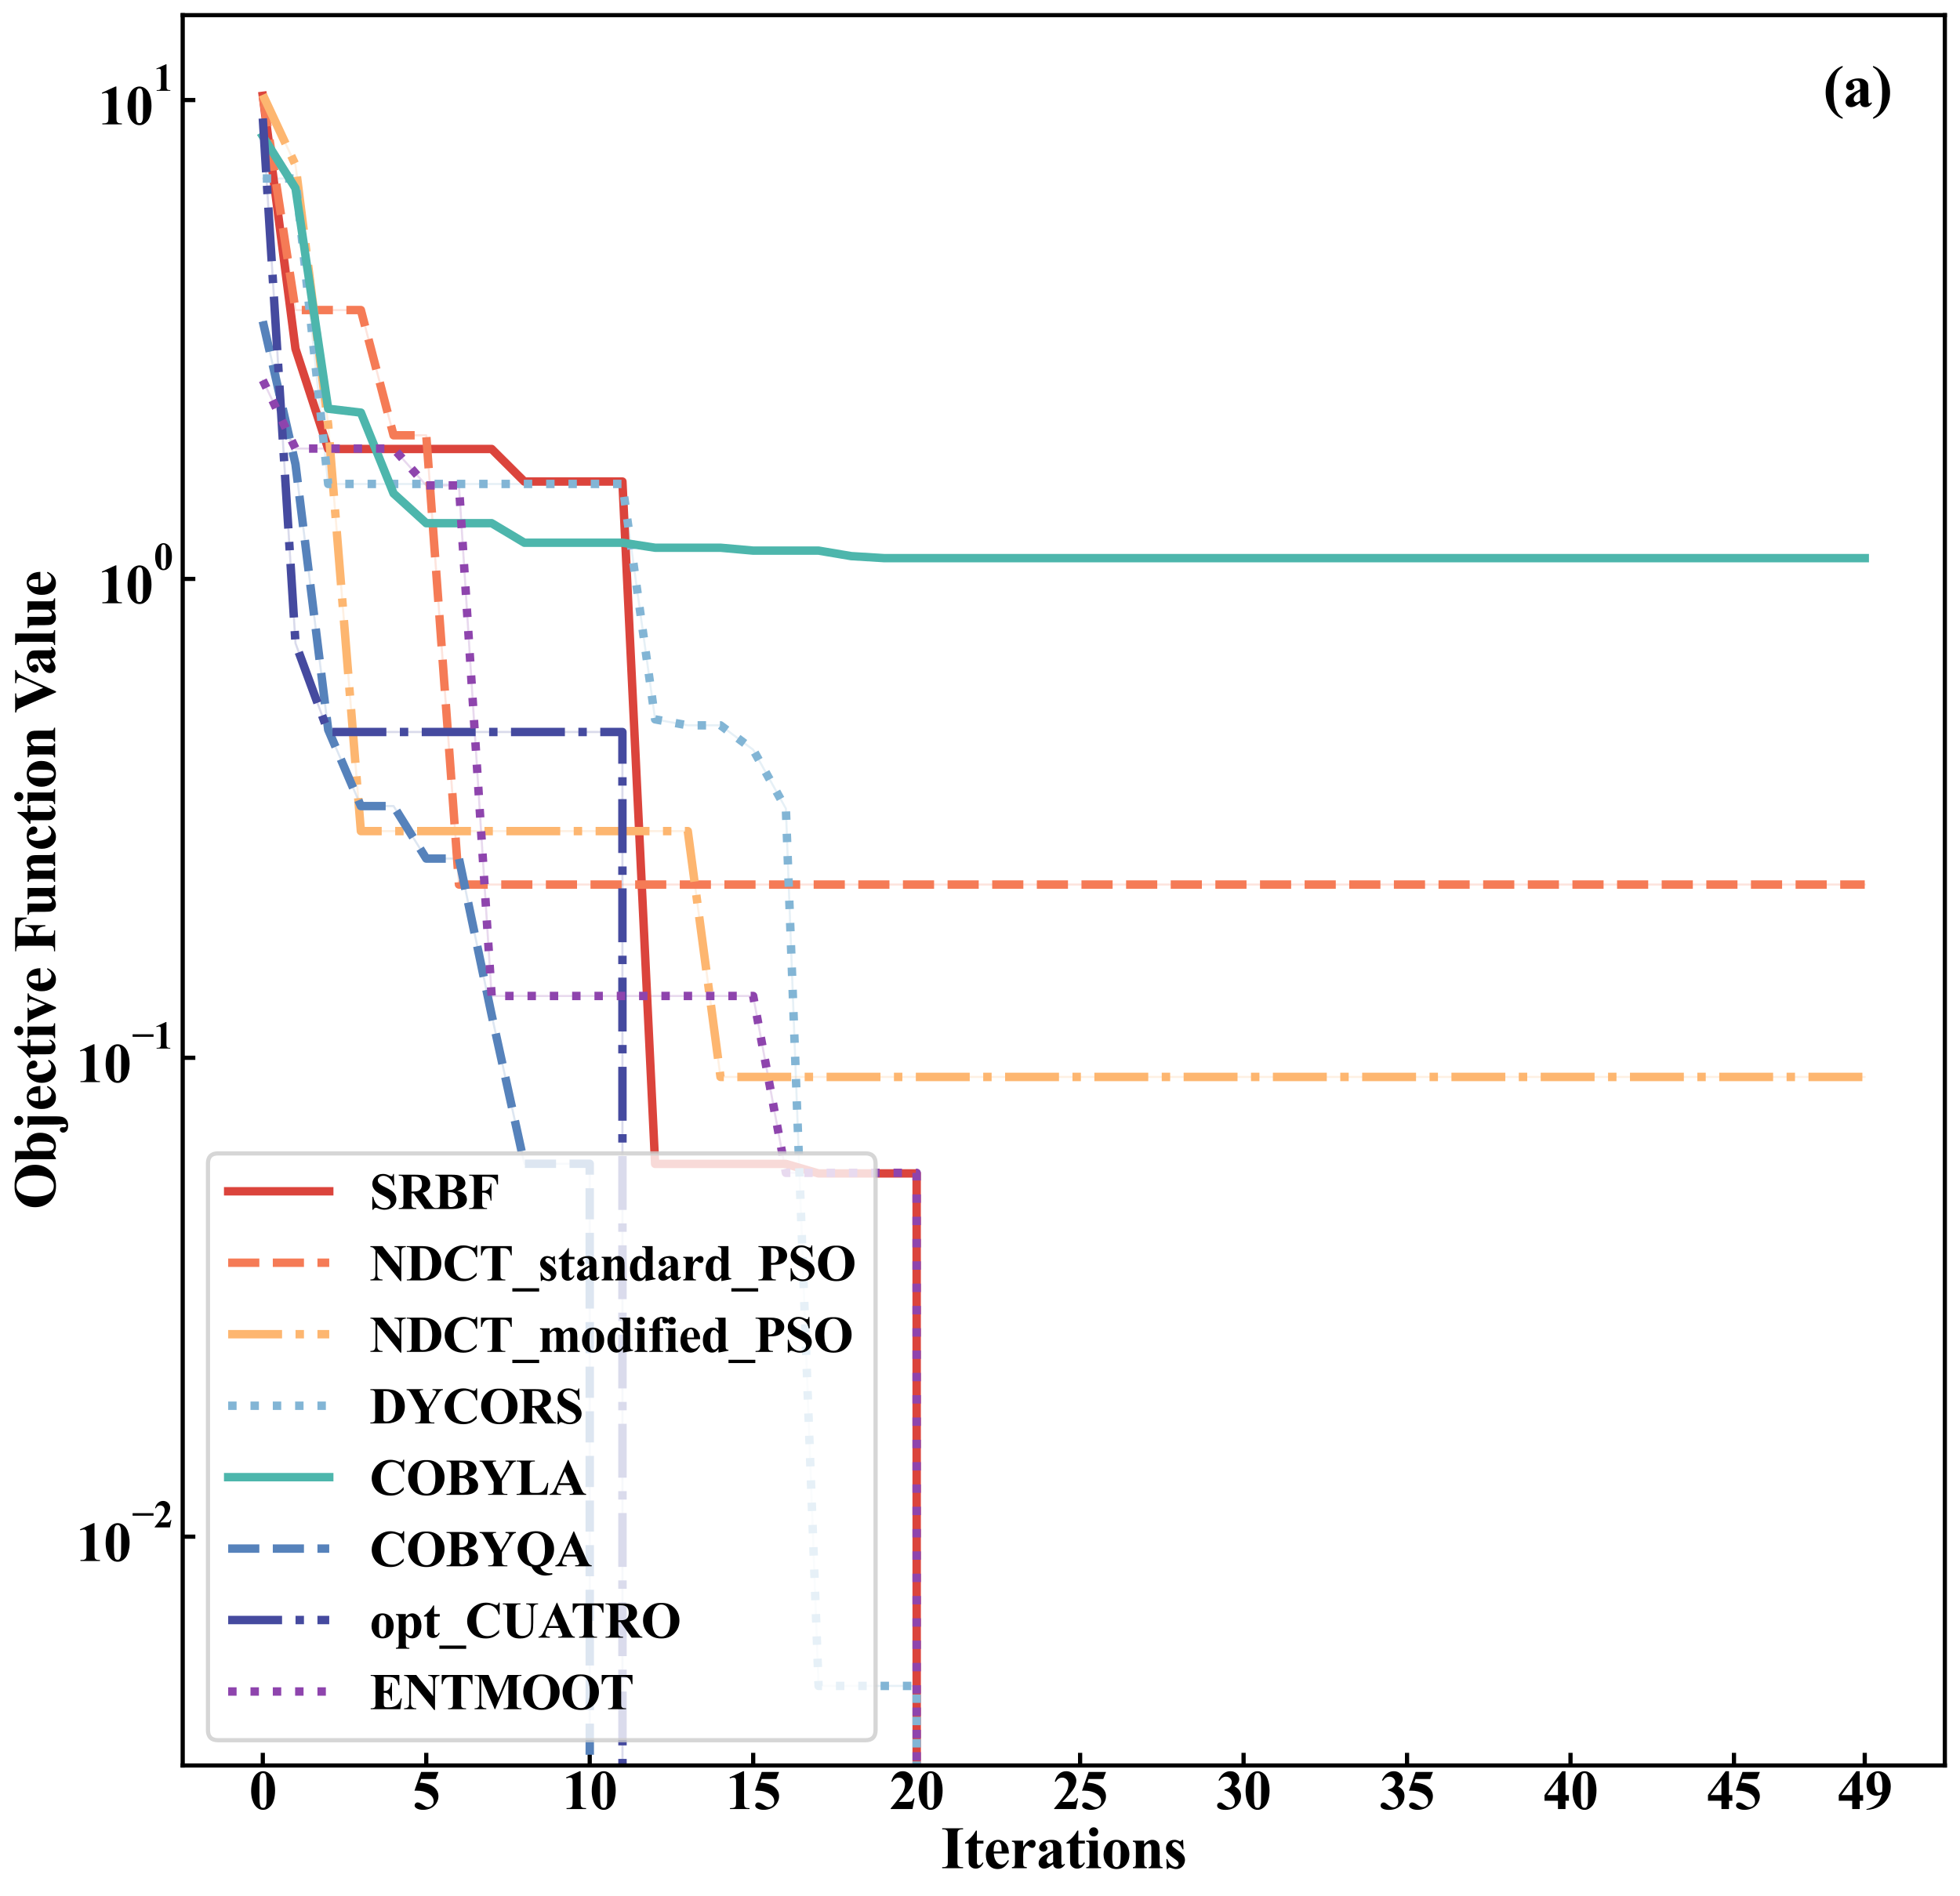 <?xml version="1.0" encoding="utf-8" standalone="no"?>
<!DOCTYPE svg PUBLIC "-//W3C//DTD SVG 1.1//EN"
  "http://www.w3.org/Graphics/SVG/1.1/DTD/svg11.dtd">
<svg xmlns:xlink="http://www.w3.org/1999/xlink" width="930.981pt" height="900.809pt" viewBox="0 0 930.981 900.809" xmlns="http://www.w3.org/2000/svg" version="1.1">
 <defs>
  <style type="text/css">*{stroke-linejoin: round; stroke-linecap: butt}</style>
 </defs>
 <g id="figure_1">
  <g id="patch_1">
   <path d="M 0 900.809 
L 930.981 900.809 
L 930.981 0 
L 0 0 
z
" style="fill: #ffffff"/>
  </g>
  <g id="axes_1">
   <g id="patch_2">
    <path d="M 86.781 838.8 
L 923.781 838.8 
L 923.781 7.2 
L 86.781 7.2 
z
" style="fill: #ffffff"/>
   </g>
   <g id="FillBetweenPolyCollection_1">
    <path d="M 124.826 45.519 
L 124.826 45.519 
L 140.355 165.718 
L 155.884 213.311 
L 171.412 213.311 
L 186.941 213.311 
L 202.47 213.311 
L 217.999 213.311 
L 233.527 213.311 
L 249.056 228.791 
L 264.585 228.791 
L 280.114 228.791 
L 295.642 228.791 
L 311.171 552.982 
L 326.7 552.982 
L 342.229 552.982 
L 357.757 552.982 
L 373.286 552.982 
L 388.815 557.518 
L 404.344 557.518 
L 419.872 557.518 
L 435.401 557.518 
L 450.93 227794.674 
L 466.459 227794.674 
L 481.987 227794.674 
L 497.516 227794.674 
L 513.045 227794.674 
L 528.574 227794.674 
L 544.103 227794.674 
L 559.631 227794.674 
L 575.16 227794.674 
L 590.689 227794.674 
L 606.218 227794.674 
L 621.746 227794.674 
L 637.275 227794.674 
L 652.804 227794.674 
L 668.333 227794.674 
L 683.861 227794.674 
L 699.39 227794.674 
L 714.919 227794.674 
L 730.448 227794.674 
L 745.976 227794.674 
L 761.505 227794.674 
L 777.034 227794.674 
L 792.563 227794.674 
L 808.091 227794.674 
L 823.62 227794.674 
L 839.149 227794.674 
L 854.678 227794.674 
L 870.206 227794.674 
L 885.735 227794.674 
L 885.735 227794.674 
L 885.735 227794.674 
L 870.206 227794.674 
L 854.678 227794.674 
L 839.149 227794.674 
L 823.62 227794.674 
L 808.091 227794.674 
L 792.563 227794.674 
L 777.034 227794.674 
L 761.505 227794.674 
L 745.976 227794.674 
L 730.448 227794.674 
L 714.919 227794.674 
L 699.39 227794.674 
L 683.861 227794.674 
L 668.333 227794.674 
L 652.804 227794.674 
L 637.275 227794.674 
L 621.746 227794.674 
L 606.218 227794.674 
L 590.689 227794.674 
L 575.16 227794.674 
L 559.631 227794.674 
L 544.103 227794.674 
L 528.574 227794.674 
L 513.045 227794.674 
L 497.516 227794.674 
L 481.987 227794.674 
L 466.459 227794.674 
L 450.93 227794.674 
L 435.401 557.518 
L 419.872 557.518 
L 404.344 557.518 
L 388.815 557.518 
L 373.286 552.982 
L 357.757 552.982 
L 342.229 552.982 
L 326.7 552.982 
L 311.171 552.982 
L 295.642 228.791 
L 280.114 228.791 
L 264.585 228.791 
L 249.056 228.791 
L 233.527 213.311 
L 217.999 213.311 
L 202.47 213.311 
L 186.941 213.311 
L 171.412 213.311 
L 155.884 213.311 
L 140.355 165.718 
L 124.826 45.519 
z
" clip-path="url(#pe2beb15e6f)" style="fill: #db443c; fill-opacity: 0.2; stroke: #db443c; stroke-opacity: 0.2"/>
   </g>
   <g id="FillBetweenPolyCollection_2">
    <defs>
     <path id="mb921673cdd" d="M 124.826 -855.347 
L 124.826 -855.347 
L 140.355 -753.496 
L 155.884 -753.496 
L 171.412 -753.496 
L 186.941 -693.994 
L 202.47 -693.994 
L 217.999 -480.55 
L 233.527 -480.55 
L 249.056 -480.55 
L 264.585 -480.55 
L 280.114 -480.55 
L 295.642 -480.55 
L 311.171 -480.55 
L 326.7 -480.55 
L 342.229 -480.55 
L 357.757 -480.55 
L 373.286 -480.55 
L 388.815 -480.55 
L 404.344 -480.55 
L 419.872 -480.55 
L 435.401 -480.55 
L 450.93 -480.55 
L 466.459 -480.55 
L 481.987 -480.55 
L 497.516 -480.55 
L 513.045 -480.55 
L 528.574 -480.55 
L 544.103 -480.55 
L 559.631 -480.55 
L 575.16 -480.55 
L 590.689 -480.55 
L 606.218 -480.55 
L 621.746 -480.55 
L 637.275 -480.55 
L 652.804 -480.55 
L 668.333 -480.55 
L 683.861 -480.55 
L 699.39 -480.55 
L 714.919 -480.55 
L 730.448 -480.55 
L 745.976 -480.55 
L 761.505 -480.55 
L 777.034 -480.55 
L 792.563 -480.55 
L 808.091 -480.55 
L 823.62 -480.55 
L 839.149 -480.55 
L 854.678 -480.55 
L 870.206 -480.55 
L 885.735 -480.55 
L 885.735 -480.55 
L 885.735 -480.55 
L 870.206 -480.55 
L 854.678 -480.55 
L 839.149 -480.55 
L 823.62 -480.55 
L 808.091 -480.55 
L 792.563 -480.55 
L 777.034 -480.55 
L 761.505 -480.55 
L 745.976 -480.55 
L 730.448 -480.55 
L 714.919 -480.55 
L 699.39 -480.55 
L 683.861 -480.55 
L 668.333 -480.55 
L 652.804 -480.55 
L 637.275 -480.55 
L 621.746 -480.55 
L 606.218 -480.55 
L 590.689 -480.55 
L 575.16 -480.55 
L 559.631 -480.55 
L 544.103 -480.55 
L 528.574 -480.55 
L 513.045 -480.55 
L 497.516 -480.55 
L 481.987 -480.55 
L 466.459 -480.55 
L 450.93 -480.55 
L 435.401 -480.55 
L 419.872 -480.55 
L 404.344 -480.55 
L 388.815 -480.55 
L 373.286 -480.55 
L 357.757 -480.55 
L 342.229 -480.55 
L 326.7 -480.55 
L 311.171 -480.55 
L 295.642 -480.55 
L 280.114 -480.55 
L 264.585 -480.55 
L 249.056 -480.55 
L 233.527 -480.55 
L 217.999 -480.55 
L 202.47 -693.994 
L 186.941 -693.994 
L 171.412 -753.496 
L 155.884 -753.496 
L 140.355 -753.496 
L 124.826 -855.347 
z
" style="stroke: #f57b56; stroke-opacity: 0.2"/>
    </defs>
    <g clip-path="url(#pe2beb15e6f)">
     <use xlink:href="#mb921673cdd" x="0" y="900.809" style="fill: #f57b56; fill-opacity: 0.2; stroke: #f57b56; stroke-opacity: 0.2"/>
    </g>
   </g>
   <g id="FillBetweenPolyCollection_3">
    <defs>
     <path id="md810e15f9c" d="M 124.826 -855.809 
L 124.826 -855.809 
L 140.355 -822.458 
L 155.884 -698.952 
L 171.412 -505.938 
L 186.941 -505.938 
L 202.47 -505.938 
L 217.999 -505.938 
L 233.527 -505.938 
L 249.056 -505.938 
L 264.585 -505.938 
L 280.114 -505.938 
L 295.642 -505.938 
L 311.171 -505.938 
L 326.7 -505.938 
L 342.229 -389.144 
L 357.757 -389.144 
L 373.286 -389.144 
L 388.815 -389.144 
L 404.344 -389.144 
L 419.872 -389.144 
L 435.401 -389.144 
L 450.93 -389.144 
L 466.459 -389.144 
L 481.987 -389.144 
L 497.516 -389.144 
L 513.045 -389.144 
L 528.574 -389.144 
L 544.103 -389.144 
L 559.631 -389.144 
L 575.16 -389.144 
L 590.689 -389.144 
L 606.218 -389.144 
L 621.746 -389.144 
L 637.275 -389.144 
L 652.804 -389.144 
L 668.333 -389.144 
L 683.861 -389.144 
L 699.39 -389.144 
L 714.919 -389.144 
L 730.448 -389.144 
L 745.976 -389.144 
L 761.505 -389.144 
L 777.034 -389.144 
L 792.563 -389.144 
L 808.091 -389.144 
L 823.62 -389.144 
L 839.149 -389.144 
L 854.678 -389.144 
L 870.206 -389.144 
L 885.735 -389.144 
L 885.735 -389.144 
L 885.735 -389.144 
L 870.206 -389.144 
L 854.678 -389.144 
L 839.149 -389.144 
L 823.62 -389.144 
L 808.091 -389.144 
L 792.563 -389.144 
L 777.034 -389.144 
L 761.505 -389.144 
L 745.976 -389.144 
L 730.448 -389.144 
L 714.919 -389.144 
L 699.39 -389.144 
L 683.861 -389.144 
L 668.333 -389.144 
L 652.804 -389.144 
L 637.275 -389.144 
L 621.746 -389.144 
L 606.218 -389.144 
L 590.689 -389.144 
L 575.16 -389.144 
L 559.631 -389.144 
L 544.103 -389.144 
L 528.574 -389.144 
L 513.045 -389.144 
L 497.516 -389.144 
L 481.987 -389.144 
L 466.459 -389.144 
L 450.93 -389.144 
L 435.401 -389.144 
L 419.872 -389.144 
L 404.344 -389.144 
L 388.815 -389.144 
L 373.286 -389.144 
L 357.757 -389.144 
L 342.229 -389.144 
L 326.7 -505.938 
L 311.171 -505.938 
L 295.642 -505.938 
L 280.114 -505.938 
L 264.585 -505.938 
L 249.056 -505.938 
L 233.527 -505.938 
L 217.999 -505.938 
L 202.47 -505.938 
L 186.941 -505.938 
L 171.412 -505.938 
L 155.884 -698.952 
L 140.355 -822.458 
L 124.826 -855.809 
z
" style="stroke: #fdb670; stroke-opacity: 0.2"/>
    </defs>
    <g clip-path="url(#pe2beb15e6f)">
     <use xlink:href="#md810e15f9c" x="0" y="900.809" style="fill: #fdb670; fill-opacity: 0.2; stroke: #fdb670; stroke-opacity: 0.2"/>
    </g>
   </g>
   <g id="FillBetweenPolyCollection_4">
    <path d="M 124.826 84.812 
L 124.826 84.812 
L 140.355 84.812 
L 155.884 229.937 
L 171.412 229.937 
L 186.941 229.937 
L 202.47 229.937 
L 217.999 229.937 
L 233.527 229.937 
L 249.056 229.937 
L 264.585 229.937 
L 280.114 229.937 
L 295.642 229.937 
L 311.171 341.777 
L 326.7 344.619 
L 342.229 344.619 
L 357.757 356.211 
L 373.286 384.165 
L 388.815 801 
L 404.344 801 
L 419.872 801 
L 435.401 801 
L 450.93 227794.674 
L 466.459 227794.674 
L 481.987 227794.674 
L 497.516 227794.674 
L 513.045 227794.674 
L 528.574 227794.674 
L 544.103 227794.674 
L 559.631 227794.674 
L 575.16 227794.674 
L 590.689 227794.674 
L 606.218 227794.674 
L 621.746 227794.674 
L 637.275 227794.674 
L 652.804 227794.674 
L 668.333 227794.674 
L 683.861 227794.674 
L 699.39 227794.674 
L 714.919 227794.674 
L 730.448 227794.674 
L 745.976 227794.674 
L 761.505 227794.674 
L 777.034 227794.674 
L 792.563 227794.674 
L 808.091 227794.674 
L 823.62 227794.674 
L 839.149 227794.674 
L 854.678 227794.674 
L 870.206 227794.674 
L 885.735 227794.674 
L 885.735 227794.674 
L 885.735 227794.674 
L 870.206 227794.674 
L 854.678 227794.674 
L 839.149 227794.674 
L 823.62 227794.674 
L 808.091 227794.674 
L 792.563 227794.674 
L 777.034 227794.674 
L 761.505 227794.674 
L 745.976 227794.674 
L 730.448 227794.674 
L 714.919 227794.674 
L 699.39 227794.674 
L 683.861 227794.674 
L 668.333 227794.674 
L 652.804 227794.674 
L 637.275 227794.674 
L 621.746 227794.674 
L 606.218 227794.674 
L 590.689 227794.674 
L 575.16 227794.674 
L 559.631 227794.674 
L 544.103 227794.674 
L 528.574 227794.674 
L 513.045 227794.674 
L 497.516 227794.674 
L 481.987 227794.674 
L 466.459 227794.674 
L 450.93 227794.674 
L 435.401 801 
L 419.872 801 
L 404.344 801 
L 388.815 801 
L 373.286 384.165 
L 357.757 356.211 
L 342.229 344.619 
L 326.7 344.619 
L 311.171 341.777 
L 295.642 229.937 
L 280.114 229.937 
L 264.585 229.937 
L 249.056 229.937 
L 233.527 229.937 
L 217.999 229.937 
L 202.47 229.937 
L 186.941 229.937 
L 171.412 229.937 
L 155.884 229.937 
L 140.355 84.812 
L 124.826 84.812 
z
" clip-path="url(#pe2beb15e6f)" style="fill: #82b5d5; fill-opacity: 0.2; stroke: #82b5d5; stroke-opacity: 0.2"/>
   </g>
   <g id="FillBetweenPolyCollection_5">
    <defs>
     <path id="md8f32cbf9d" d="M 124.826 -836.075 
L 124.826 -836.075 
L 140.355 -811.36 
L 155.884 -706.613 
L 171.412 -704.777 
L 186.941 -666.361 
L 202.47 -652.235 
L 217.999 -652.235 
L 233.527 -652.235 
L 249.056 -642.958 
L 264.585 -642.958 
L 280.114 -642.958 
L 295.642 -642.958 
L 311.171 -640.576 
L 326.7 -640.576 
L 342.229 -640.576 
L 357.757 -639.201 
L 373.286 -639.201 
L 388.815 -639.201 
L 404.344 -636.587 
L 419.872 -635.636 
L 435.401 -635.636 
L 450.93 -635.636 
L 466.459 -635.636 
L 481.987 -635.636 
L 497.516 -635.636 
L 513.045 -635.636 
L 528.574 -635.636 
L 544.103 -635.636 
L 559.631 -635.636 
L 575.16 -635.636 
L 590.689 -635.636 
L 606.218 -635.636 
L 621.746 -635.636 
L 637.275 -635.636 
L 652.804 -635.636 
L 668.333 -635.636 
L 683.861 -635.636 
L 699.39 -635.636 
L 714.919 -635.636 
L 730.448 -635.636 
L 745.976 -635.636 
L 761.505 -635.636 
L 777.034 -635.636 
L 792.563 -635.636 
L 808.091 -635.636 
L 823.62 -635.636 
L 839.149 -635.636 
L 854.678 -635.636 
L 870.206 -635.636 
L 885.735 -635.636 
L 885.735 -635.636 
L 885.735 -635.636 
L 870.206 -635.636 
L 854.678 -635.636 
L 839.149 -635.636 
L 823.62 -635.636 
L 808.091 -635.636 
L 792.563 -635.636 
L 777.034 -635.636 
L 761.505 -635.636 
L 745.976 -635.636 
L 730.448 -635.636 
L 714.919 -635.636 
L 699.39 -635.636 
L 683.861 -635.636 
L 668.333 -635.636 
L 652.804 -635.636 
L 637.275 -635.636 
L 621.746 -635.636 
L 606.218 -635.636 
L 590.689 -635.636 
L 575.16 -635.636 
L 559.631 -635.636 
L 544.103 -635.636 
L 528.574 -635.636 
L 513.045 -635.636 
L 497.516 -635.636 
L 481.987 -635.636 
L 466.459 -635.636 
L 450.93 -635.636 
L 435.401 -635.636 
L 419.872 -635.636 
L 404.344 -636.587 
L 388.815 -639.201 
L 373.286 -639.201 
L 357.757 -639.201 
L 342.229 -640.576 
L 326.7 -640.576 
L 311.171 -640.576 
L 295.642 -642.958 
L 280.114 -642.958 
L 264.585 -642.958 
L 249.056 -642.958 
L 233.527 -652.235 
L 217.999 -652.235 
L 202.47 -652.235 
L 186.941 -666.361 
L 171.412 -704.777 
L 155.884 -706.613 
L 140.355 -811.36 
L 124.826 -836.075 
z
" style="stroke: #4db6ac; stroke-opacity: 0.2"/>
    </defs>
    <g clip-path="url(#pe2beb15e6f)">
     <use xlink:href="#md8f32cbf9d" x="0" y="900.809" style="fill: #4db6ac; fill-opacity: 0.2; stroke: #4db6ac; stroke-opacity: 0.2"/>
    </g>
   </g>
   <g id="FillBetweenPolyCollection_6">
    <path d="M 124.826 152.649 
L 124.826 152.649 
L 140.355 220.572 
L 155.884 346.682 
L 171.412 382.977 
L 186.941 382.977 
L 202.47 407.923 
L 217.999 407.923 
L 233.527 482.196 
L 249.056 552.913 
L 264.585 552.913 
L 280.114 552.913 
L 295.642 227794.674 
L 311.171 227794.674 
L 326.7 227794.674 
L 342.229 227794.674 
L 357.757 227794.674 
L 373.286 227794.674 
L 388.815 227794.674 
L 404.344 227794.674 
L 419.872 227794.674 
L 435.401 227794.674 
L 450.93 227794.674 
L 466.459 227794.674 
L 481.987 227794.674 
L 497.516 227794.674 
L 513.045 227794.674 
L 528.574 227794.674 
L 544.103 227794.674 
L 559.631 227794.674 
L 575.16 227794.674 
L 590.689 227794.674 
L 606.218 227794.674 
L 621.746 227794.674 
L 637.275 227794.674 
L 652.804 227794.674 
L 668.333 227794.674 
L 683.861 227794.674 
L 699.39 227794.674 
L 714.919 227794.674 
L 730.448 227794.674 
L 745.976 227794.674 
L 761.505 227794.674 
L 777.034 227794.674 
L 792.563 227794.674 
L 808.091 227794.674 
L 823.62 227794.674 
L 839.149 227794.674 
L 854.678 227794.674 
L 870.206 227794.674 
L 885.735 227794.674 
L 885.735 227794.674 
L 885.735 227794.674 
L 870.206 227794.674 
L 854.678 227794.674 
L 839.149 227794.674 
L 823.62 227794.674 
L 808.091 227794.674 
L 792.563 227794.674 
L 777.034 227794.674 
L 761.505 227794.674 
L 745.976 227794.674 
L 730.448 227794.674 
L 714.919 227794.674 
L 699.39 227794.674 
L 683.861 227794.674 
L 668.333 227794.674 
L 652.804 227794.674 
L 637.275 227794.674 
L 621.746 227794.674 
L 606.218 227794.674 
L 590.689 227794.674 
L 575.16 227794.674 
L 559.631 227794.674 
L 544.103 227794.674 
L 528.574 227794.674 
L 513.045 227794.674 
L 497.516 227794.674 
L 481.987 227794.674 
L 466.459 227794.674 
L 450.93 227794.674 
L 435.401 227794.674 
L 419.872 227794.674 
L 404.344 227794.674 
L 388.815 227794.674 
L 373.286 227794.674 
L 357.757 227794.674 
L 342.229 227794.674 
L 326.7 227794.674 
L 311.171 227794.674 
L 295.642 227794.674 
L 280.114 552.913 
L 264.585 552.913 
L 249.056 552.913 
L 233.527 482.196 
L 217.999 407.923 
L 202.47 407.923 
L 186.941 382.977 
L 171.412 382.977 
L 155.884 346.682 
L 140.355 220.572 
L 124.826 152.649 
z
" clip-path="url(#pe2beb15e6f)" style="fill: #5682bb; fill-opacity: 0.2; stroke: #5682bb; stroke-opacity: 0.2"/>
   </g>
   <g id="FillBetweenPolyCollection_7">
    <path d="M 124.826 56.271 
L 124.826 56.271 
L 140.355 305.614 
L 155.884 347.781 
L 171.412 347.781 
L 186.941 347.781 
L 202.47 347.781 
L 217.999 347.781 
L 233.527 347.781 
L 249.056 347.781 
L 264.585 347.781 
L 280.114 347.781 
L 295.642 347.781 
L 311.171 227794.674 
L 326.7 227794.674 
L 342.229 227794.674 
L 357.757 227794.674 
L 373.286 227794.674 
L 388.815 227794.674 
L 404.344 227794.674 
L 419.872 227794.674 
L 435.401 227794.674 
L 450.93 227794.674 
L 466.459 227794.674 
L 481.987 227794.674 
L 497.516 227794.674 
L 513.045 227794.674 
L 528.574 227794.674 
L 544.103 227794.674 
L 559.631 227794.674 
L 575.16 227794.674 
L 590.689 227794.674 
L 606.218 227794.674 
L 621.746 227794.674 
L 637.275 227794.674 
L 652.804 227794.674 
L 668.333 227794.674 
L 683.861 227794.674 
L 699.39 227794.674 
L 714.919 227794.674 
L 730.448 227794.674 
L 745.976 227794.674 
L 761.505 227794.674 
L 777.034 227794.674 
L 792.563 227794.674 
L 808.091 227794.674 
L 823.62 227794.674 
L 839.149 227794.674 
L 854.678 227794.674 
L 870.206 227794.674 
L 885.735 227794.674 
L 885.735 227794.674 
L 885.735 227794.674 
L 870.206 227794.674 
L 854.678 227794.674 
L 839.149 227794.674 
L 823.62 227794.674 
L 808.091 227794.674 
L 792.563 227794.674 
L 777.034 227794.674 
L 761.505 227794.674 
L 745.976 227794.674 
L 730.448 227794.674 
L 714.919 227794.674 
L 699.39 227794.674 
L 683.861 227794.674 
L 668.333 227794.674 
L 652.804 227794.674 
L 637.275 227794.674 
L 621.746 227794.674 
L 606.218 227794.674 
L 590.689 227794.674 
L 575.16 227794.674 
L 559.631 227794.674 
L 544.103 227794.674 
L 528.574 227794.674 
L 513.045 227794.674 
L 497.516 227794.674 
L 481.987 227794.674 
L 466.459 227794.674 
L 450.93 227794.674 
L 435.401 227794.674 
L 419.872 227794.674 
L 404.344 227794.674 
L 388.815 227794.674 
L 373.286 227794.674 
L 357.757 227794.674 
L 342.229 227794.674 
L 326.7 227794.674 
L 311.171 227794.674 
L 295.642 347.781 
L 280.114 347.781 
L 264.585 347.781 
L 249.056 347.781 
L 233.527 347.781 
L 217.999 347.781 
L 202.47 347.781 
L 186.941 347.781 
L 171.412 347.781 
L 155.884 347.781 
L 140.355 305.614 
L 124.826 56.271 
z
" clip-path="url(#pe2beb15e6f)" style="fill: #454a9f; fill-opacity: 0.2; stroke: #454a9f; stroke-opacity: 0.2"/>
   </g>
   <g id="FillBetweenPolyCollection_8">
    <path d="M 124.826 180.661 
L 124.826 180.661 
L 140.355 213.111 
L 155.884 213.111 
L 171.412 213.111 
L 186.941 213.111 
L 202.47 230.631 
L 217.999 230.631 
L 233.527 473.205 
L 249.056 473.205 
L 264.585 473.205 
L 280.114 473.205 
L 295.642 473.205 
L 311.171 473.205 
L 326.7 473.205 
L 342.229 473.205 
L 357.757 473.205 
L 373.286 557.238 
L 388.815 557.238 
L 404.344 557.238 
L 419.872 557.238 
L 435.401 557.238 
L 450.93 227794.674 
L 466.459 227794.674 
L 481.987 227794.674 
L 497.516 227794.674 
L 513.045 227794.674 
L 528.574 227794.674 
L 544.103 227794.674 
L 559.631 227794.674 
L 575.16 227794.674 
L 590.689 227794.674 
L 606.218 227794.674 
L 621.746 227794.674 
L 637.275 227794.674 
L 652.804 227794.674 
L 668.333 227794.674 
L 683.861 227794.674 
L 699.39 227794.674 
L 714.919 227794.674 
L 730.448 227794.674 
L 745.976 227794.674 
L 761.505 227794.674 
L 777.034 227794.674 
L 792.563 227794.674 
L 808.091 227794.674 
L 823.62 227794.674 
L 839.149 227794.674 
L 854.678 227794.674 
L 870.206 227794.674 
L 885.735 227794.674 
L 885.735 227794.674 
L 885.735 227794.674 
L 870.206 227794.674 
L 854.678 227794.674 
L 839.149 227794.674 
L 823.62 227794.674 
L 808.091 227794.674 
L 792.563 227794.674 
L 777.034 227794.674 
L 761.505 227794.674 
L 745.976 227794.674 
L 730.448 227794.674 
L 714.919 227794.674 
L 699.39 227794.674 
L 683.861 227794.674 
L 668.333 227794.674 
L 652.804 227794.674 
L 637.275 227794.674 
L 621.746 227794.674 
L 606.218 227794.674 
L 590.689 227794.674 
L 575.16 227794.674 
L 559.631 227794.674 
L 544.103 227794.674 
L 528.574 227794.674 
L 513.045 227794.674 
L 497.516 227794.674 
L 481.987 227794.674 
L 466.459 227794.674 
L 450.93 227794.674 
L 435.401 557.238 
L 419.872 557.238 
L 404.344 557.238 
L 388.815 557.238 
L 373.286 557.238 
L 357.757 473.205 
L 342.229 473.205 
L 326.7 473.205 
L 311.171 473.205 
L 295.642 473.205 
L 280.114 473.205 
L 264.585 473.205 
L 249.056 473.205 
L 233.527 473.205 
L 217.999 230.631 
L 202.47 230.631 
L 186.941 213.111 
L 171.412 213.111 
L 155.884 213.111 
L 140.355 213.111 
L 124.826 180.661 
z
" clip-path="url(#pe2beb15e6f)" style="fill: #8e44ad; fill-opacity: 0.2; stroke: #8e44ad; stroke-opacity: 0.2"/>
   </g>
   <g id="matplotlib.axis_1">
    <g id="xtick_1">
     <g id="line2d_1">
      <defs>
       <path id="m0c55e711c1" d="M 0 0 
L 0 -6 
" style="stroke: #000000; stroke-width: 2"/>
      </defs>
      <g>
       <use xlink:href="#m0c55e711c1" x="124.826" y="838.8" style="stroke: #000000; stroke-width: 2"/>
      </g>
     </g>
     <g id="text_1">
      <!-- 0 -->
      <g transform="translate(118.326 859.517) scale(0.26 -0.26)">
       <defs>
        <path id="TimesNewRomanPS-BoldMT-30" d="M 2966 2119 
Q 2966 1484 2788 934 
Q 2681 597 2501 381 
Q 2322 166 2094 39 
Q 1866 -88 1597 -88 
Q 1291 -88 1044 68 
Q 797 225 606 516 
Q 469 728 366 1081 
Q 231 1559 231 2069 
Q 231 2759 425 3338 
Q 584 3816 909 4070 
Q 1234 4325 1597 4325 
Q 1966 4325 2286 4073 
Q 2606 3822 2756 3397 
Q 2966 2813 2966 2119 
z
M 2003 2125 
Q 2003 3238 1991 3422 
Q 1959 3856 1841 4009 
Q 1763 4109 1588 4109 
Q 1453 4109 1375 4034 
Q 1259 3925 1218 3648 
Q 1178 3372 1178 1719 
Q 1178 819 1241 513 
Q 1288 291 1375 216 
Q 1463 141 1606 141 
Q 1763 141 1841 241 
Q 1972 416 1991 781 
L 2003 2125 
z
" transform="scale(0.016)"/>
       </defs>
       <use xlink:href="#TimesNewRomanPS-BoldMT-30"/>
      </g>
     </g>
    </g>
    <g id="xtick_2">
     <g id="line2d_2">
      <g>
       <use xlink:href="#m0c55e711c1" x="202.47" y="838.8" style="stroke: #000000; stroke-width: 2"/>
      </g>
     </g>
     <g id="text_2">
      <!-- 5 -->
      <g transform="translate(195.97 859.517) scale(0.26 -0.26)">
       <defs>
        <path id="TimesNewRomanPS-BoldMT-35" d="M 975 4238 
L 2959 4238 
L 2644 3431 
L 975 3431 
L 816 3009 
Q 1894 2969 2475 2472 
Q 2953 2063 2953 1453 
Q 2953 1063 2731 689 
Q 2509 316 2106 114 
Q 1703 -88 1222 -88 
Q 703 -88 425 106 
Q 231 244 231 419 
Q 231 553 332 656 
Q 434 759 569 759 
Q 691 759 816 709 
Q 941 659 1244 447 
Q 1434 316 1572 266 
Q 1669 228 1791 228 
Q 2047 228 2226 415 
Q 2406 603 2406 866 
Q 2406 1416 1856 1759 
Q 1306 2103 469 2103 
Q 384 2103 216 2100 
L 975 4238 
z
" transform="scale(0.016)"/>
       </defs>
       <use xlink:href="#TimesNewRomanPS-BoldMT-35"/>
      </g>
     </g>
    </g>
    <g id="xtick_3">
     <g id="line2d_3">
      <g>
       <use xlink:href="#m0c55e711c1" x="280.114" y="838.8" style="stroke: #000000; stroke-width: 2"/>
      </g>
     </g>
     <g id="text_3">
      <!-- 10 -->
      <g transform="translate(267.114 859.517) scale(0.26 -0.26)">
       <defs>
        <path id="TimesNewRomanPS-BoldMT-31" d="M 2084 4325 
L 2084 859 
Q 2084 469 2118 361 
Q 2153 253 2262 184 
Q 2372 116 2613 116 
L 2709 116 
L 2709 0 
L 478 0 
L 478 116 
L 591 116 
Q 863 116 978 178 
Q 1094 241 1134 350 
Q 1175 459 1175 859 
L 1175 3056 
Q 1175 3350 1147 3423 
Q 1119 3497 1042 3548 
Q 966 3600 866 3600 
Q 706 3600 478 3500 
L 422 3613 
L 1981 4325 
L 2084 4325 
z
" transform="scale(0.016)"/>
       </defs>
       <use xlink:href="#TimesNewRomanPS-BoldMT-31"/>
       <use xlink:href="#TimesNewRomanPS-BoldMT-30" transform="translate(50 0)"/>
      </g>
     </g>
    </g>
    <g id="xtick_4">
     <g id="line2d_4">
      <g>
       <use xlink:href="#m0c55e711c1" x="357.757" y="838.8" style="stroke: #000000; stroke-width: 2"/>
      </g>
     </g>
     <g id="text_4">
      <!-- 15 -->
      <g transform="translate(344.757 859.517) scale(0.26 -0.26)">
       <use xlink:href="#TimesNewRomanPS-BoldMT-31"/>
       <use xlink:href="#TimesNewRomanPS-BoldMT-35" transform="translate(50 0)"/>
      </g>
     </g>
    </g>
    <g id="xtick_5">
     <g id="line2d_5">
      <g>
       <use xlink:href="#m0c55e711c1" x="435.401" y="838.8" style="stroke: #000000; stroke-width: 2"/>
      </g>
     </g>
     <g id="text_5">
      <!-- 20 -->
      <g transform="translate(422.401 859.517) scale(0.26 -0.26)">
       <defs>
        <path id="TimesNewRomanPS-BoldMT-32" d="M 2650 0 
L 156 0 
L 156 69 
Q 1303 1434 1548 1906 
Q 1794 2378 1794 2828 
Q 1794 3156 1591 3373 
Q 1388 3591 1094 3591 
Q 613 3591 347 3109 
L 231 3150 
Q 400 3750 744 4037 
Q 1088 4325 1538 4325 
Q 1859 4325 2125 4175 
Q 2391 4025 2541 3764 
Q 2691 3503 2691 3275 
Q 2691 2859 2459 2431 
Q 2144 1853 1081 819 
L 1997 819 
Q 2334 819 2436 847 
Q 2538 875 2603 942 
Q 2669 1009 2775 1225 
L 2888 1225 
L 2650 0 
z
" transform="scale(0.016)"/>
       </defs>
       <use xlink:href="#TimesNewRomanPS-BoldMT-32"/>
       <use xlink:href="#TimesNewRomanPS-BoldMT-30" transform="translate(50 0)"/>
      </g>
     </g>
    </g>
    <g id="xtick_6">
     <g id="line2d_6">
      <g>
       <use xlink:href="#m0c55e711c1" x="513.045" y="838.8" style="stroke: #000000; stroke-width: 2"/>
      </g>
     </g>
     <g id="text_6">
      <!-- 25 -->
      <g transform="translate(500.045 859.517) scale(0.26 -0.26)">
       <use xlink:href="#TimesNewRomanPS-BoldMT-32"/>
       <use xlink:href="#TimesNewRomanPS-BoldMT-35" transform="translate(50 0)"/>
      </g>
     </g>
    </g>
    <g id="xtick_7">
     <g id="line2d_7">
      <g>
       <use xlink:href="#m0c55e711c1" x="590.689" y="838.8" style="stroke: #000000; stroke-width: 2"/>
      </g>
     </g>
     <g id="text_7">
      <!-- 30 -->
      <g transform="translate(577.689 859.517) scale(0.26 -0.26)">
       <defs>
        <path id="TimesNewRomanPS-BoldMT-33" d="M 947 2125 
L 947 2234 
Q 1303 2338 1440 2427 
Q 1578 2516 1678 2698 
Q 1778 2881 1778 3069 
Q 1778 3328 1589 3514 
Q 1400 3700 1119 3700 
Q 681 3700 375 3238 
L 259 3278 
Q 484 3800 836 4062 
Q 1188 4325 1619 4325 
Q 2059 4325 2345 4056 
Q 2631 3788 2631 3428 
Q 2631 3194 2498 2976 
Q 2366 2759 2081 2594 
Q 2447 2416 2639 2155 
Q 2831 1894 2831 1500 
Q 2831 838 2351 373 
Q 1872 -91 1066 -91 
Q 528 -91 281 88 
Q 103 213 103 409 
Q 103 553 206 654 
Q 309 756 444 756 
Q 547 756 638 713 
Q 688 688 992 439 
Q 1297 191 1563 191 
Q 1794 191 1959 373 
Q 2125 556 2125 838 
Q 2125 1266 1825 1627 
Q 1525 1988 947 2125 
z
" transform="scale(0.016)"/>
       </defs>
       <use xlink:href="#TimesNewRomanPS-BoldMT-33"/>
       <use xlink:href="#TimesNewRomanPS-BoldMT-30" transform="translate(50 0)"/>
      </g>
     </g>
    </g>
    <g id="xtick_8">
     <g id="line2d_8">
      <g>
       <use xlink:href="#m0c55e711c1" x="668.333" y="838.8" style="stroke: #000000; stroke-width: 2"/>
      </g>
     </g>
     <g id="text_8">
      <!-- 35 -->
      <g transform="translate(655.333 859.517) scale(0.26 -0.26)">
       <use xlink:href="#TimesNewRomanPS-BoldMT-33"/>
       <use xlink:href="#TimesNewRomanPS-BoldMT-35" transform="translate(50 0)"/>
      </g>
     </g>
    </g>
    <g id="xtick_9">
     <g id="line2d_9">
      <g>
       <use xlink:href="#m0c55e711c1" x="745.976" y="838.8" style="stroke: #000000; stroke-width: 2"/>
      </g>
     </g>
     <g id="text_9">
      <!-- 40 -->
      <g transform="translate(732.976 859.517) scale(0.26 -0.26)">
       <defs>
        <path id="TimesNewRomanPS-BoldMT-34" d="M 159 1597 
L 2172 4325 
L 2553 4325 
L 2553 1597 
L 2941 1597 
L 2941 950 
L 2553 950 
L 2553 0 
L 1694 0 
L 1694 950 
L 159 950 
L 159 1597 
z
M 463 1597 
L 1694 1597 
L 1694 3269 
L 463 1597 
z
" transform="scale(0.016)"/>
       </defs>
       <use xlink:href="#TimesNewRomanPS-BoldMT-34"/>
       <use xlink:href="#TimesNewRomanPS-BoldMT-30" transform="translate(50 0)"/>
      </g>
     </g>
    </g>
    <g id="xtick_10">
     <g id="line2d_10">
      <g>
       <use xlink:href="#m0c55e711c1" x="823.62" y="838.8" style="stroke: #000000; stroke-width: 2"/>
      </g>
     </g>
     <g id="text_10">
      <!-- 45 -->
      <g transform="translate(810.62 859.517) scale(0.26 -0.26)">
       <use xlink:href="#TimesNewRomanPS-BoldMT-34"/>
       <use xlink:href="#TimesNewRomanPS-BoldMT-35" transform="translate(50 0)"/>
      </g>
     </g>
    </g>
    <g id="xtick_11">
     <g id="line2d_11">
      <g>
       <use xlink:href="#m0c55e711c1" x="885.735" y="838.8" style="stroke: #000000; stroke-width: 2"/>
      </g>
     </g>
     <g id="text_11">
      <!-- 49 -->
      <g transform="translate(872.735 859.517) scale(0.26 -0.26)">
       <defs>
        <path id="TimesNewRomanPS-BoldMT-39" d="M 197 -88 
L 197 0 
Q 716 119 1077 350 
Q 1438 581 1648 922 
Q 1859 1263 1944 1706 
Q 1750 1606 1614 1567 
Q 1478 1528 1328 1528 
Q 847 1528 526 1875 
Q 206 2222 206 2825 
Q 206 3244 379 3592 
Q 553 3941 875 4133 
Q 1197 4325 1544 4325 
Q 1916 4325 2247 4112 
Q 2578 3900 2775 3497 
Q 2972 3094 2972 2578 
Q 2972 1909 2651 1296 
Q 2331 684 1697 314 
Q 1063 -56 197 -88 
z
M 1991 1969 
Q 2022 2319 2022 2584 
Q 2022 3153 1891 3644 
Q 1816 3916 1669 4044 
Q 1591 4113 1466 4113 
Q 1309 4113 1222 3978 
Q 1100 3794 1100 3275 
Q 1100 2409 1306 2081 
Q 1441 1869 1669 1869 
Q 1791 1869 1991 1969 
z
" transform="scale(0.016)"/>
       </defs>
       <use xlink:href="#TimesNewRomanPS-BoldMT-34"/>
       <use xlink:href="#TimesNewRomanPS-BoldMT-39" transform="translate(50 0)"/>
      </g>
     </g>
    </g>
    <g id="text_12">
     <!-- Iterations -->
     <g transform="translate(446.955 887.62) scale(0.28 -0.28)">
      <defs>
       <path id="TimesNewRomanPS-BoldMT-49" d="M 2344 116 
L 2344 0 
L 128 0 
L 128 116 
L 269 116 
Q 453 116 566 181 
Q 647 225 691 331 
Q 725 406 725 725 
L 725 3513 
Q 725 3838 690 3919 
Q 656 4000 551 4061 
Q 447 4122 269 4122 
L 128 4122 
L 128 4238 
L 2344 4238 
L 2344 4122 
L 2203 4122 
Q 2019 4122 1906 4056 
Q 1825 4013 1778 3906 
Q 1744 3831 1744 3513 
L 1744 725 
Q 1744 400 1780 319 
Q 1816 238 1920 177 
Q 2025 116 2203 116 
L 2344 116 
z
" transform="scale(0.016)"/>
       <path id="TimesNewRomanPS-BoldMT-74" d="M 1375 3991 
L 1375 2922 
L 2069 2922 
L 2069 2613 
L 1375 2613 
L 1375 809 
Q 1375 556 1398 482 
Q 1422 409 1481 364 
Q 1541 319 1591 319 
Q 1794 319 1975 628 
L 2069 559 
Q 1816 -41 1247 -41 
Q 969 -41 776 114 
Q 584 269 531 459 
Q 500 566 500 1034 
L 500 2613 
L 119 2613 
L 119 2722 
Q 513 3000 789 3306 
Q 1066 3613 1272 3991 
L 1375 3991 
z
" transform="scale(0.016)"/>
       <path id="TimesNewRomanPS-BoldMT-65" d="M 2691 1566 
L 1088 1566 
Q 1116 984 1397 647 
Q 1613 388 1916 388 
Q 2103 388 2256 492 
Q 2409 597 2584 869 
L 2691 800 
Q 2453 316 2165 114 
Q 1878 -88 1500 -88 
Q 850 -88 516 413 
Q 247 816 247 1413 
Q 247 2144 642 2576 
Q 1038 3009 1569 3009 
Q 2013 3009 2339 2645 
Q 2666 2281 2691 1566 
z
M 1922 1775 
Q 1922 2278 1867 2465 
Q 1813 2653 1697 2750 
Q 1631 2806 1522 2806 
Q 1359 2806 1256 2647 
Q 1072 2369 1072 1884 
L 1072 1775 
L 1922 1775 
z
" transform="scale(0.016)"/>
       <path id="TimesNewRomanPS-BoldMT-72" d="M 1428 2922 
L 1428 2259 
Q 1719 2713 1937 2861 
Q 2156 3009 2359 3009 
Q 2534 3009 2639 2901 
Q 2744 2794 2744 2597 
Q 2744 2388 2642 2272 
Q 2541 2156 2397 2156 
Q 2231 2156 2109 2262 
Q 1988 2369 1966 2381 
Q 1934 2400 1894 2400 
Q 1803 2400 1722 2331 
Q 1594 2225 1528 2028 
Q 1428 1725 1428 1359 
L 1428 688 
L 1431 513 
Q 1431 334 1453 284 
Q 1491 200 1564 161 
Q 1638 122 1813 113 
L 1813 0 
L 234 0 
L 234 113 
Q 425 128 492 217 
Q 559 306 559 688 
L 559 2303 
Q 559 2553 534 2622 
Q 503 2709 443 2750 
Q 384 2791 234 2806 
L 234 2922 
L 1428 2922 
z
" transform="scale(0.016)"/>
       <path id="TimesNewRomanPS-BoldMT-61" d="M 1828 431 
Q 1294 -41 869 -41 
Q 619 -41 453 123 
Q 288 288 288 534 
Q 288 869 575 1136 
Q 863 1403 1828 1847 
L 1828 2141 
Q 1828 2472 1792 2558 
Q 1756 2644 1656 2708 
Q 1556 2772 1431 2772 
Q 1228 2772 1097 2681 
Q 1016 2625 1016 2550 
Q 1016 2484 1103 2388 
Q 1222 2253 1222 2128 
Q 1222 1975 1108 1867 
Q 994 1759 809 1759 
Q 613 1759 480 1878 
Q 347 1997 347 2156 
Q 347 2381 525 2586 
Q 703 2791 1022 2900 
Q 1341 3009 1684 3009 
Q 2100 3009 2342 2832 
Q 2584 2656 2656 2450 
Q 2700 2319 2700 1847 
L 2700 713 
Q 2700 513 2715 461 
Q 2731 409 2762 384 
Q 2794 359 2834 359 
Q 2916 359 3000 475 
L 3094 400 
Q 2938 169 2770 64 
Q 2603 -41 2391 -41 
Q 2141 -41 2000 76 
Q 1859 194 1828 431 
z
M 1828 659 
L 1828 1638 
Q 1450 1416 1266 1163 
Q 1144 994 1144 822 
Q 1144 678 1247 569 
Q 1325 484 1466 484 
Q 1622 484 1828 659 
z
" transform="scale(0.016)"/>
       <path id="TimesNewRomanPS-BoldMT-69" d="M 919 4338 
Q 1122 4338 1262 4195 
Q 1403 4053 1403 3853 
Q 1403 3653 1261 3512 
Q 1119 3372 919 3372 
Q 719 3372 578 3512 
Q 438 3653 438 3853 
Q 438 4053 578 4195 
Q 719 4338 919 4338 
z
M 1356 2922 
L 1356 606 
Q 1356 297 1428 211 
Q 1500 125 1709 113 
L 1709 0 
L 131 0 
L 131 113 
Q 325 119 419 225 
Q 481 297 481 606 
L 481 2313 
Q 481 2622 409 2708 
Q 338 2794 131 2806 
L 131 2922 
L 1356 2922 
z
" transform="scale(0.016)"/>
       <path id="TimesNewRomanPS-BoldMT-6f" d="M 1594 3009 
Q 1975 3009 2303 2812 
Q 2631 2616 2801 2253 
Q 2972 1891 2972 1459 
Q 2972 838 2656 419 
Q 2275 -88 1603 -88 
Q 944 -88 587 375 
Q 231 838 231 1447 
Q 231 2075 595 2542 
Q 959 3009 1594 3009 
z
M 1606 2788 
Q 1447 2788 1333 2667 
Q 1219 2547 1183 2192 
Q 1147 1838 1147 1206 
Q 1147 872 1191 581 
Q 1225 359 1337 243 
Q 1450 128 1594 128 
Q 1734 128 1828 206 
Q 1950 313 1991 503 
Q 2053 800 2053 1703 
Q 2053 2234 1993 2432 
Q 1934 2631 1819 2722 
Q 1738 2788 1606 2788 
z
" transform="scale(0.016)"/>
       <path id="TimesNewRomanPS-BoldMT-6e" d="M 1409 2922 
L 1409 2544 
Q 1634 2788 1840 2898 
Q 2047 3009 2284 3009 
Q 2569 3009 2756 2851 
Q 2944 2694 3006 2459 
Q 3056 2281 3056 1775 
L 3056 638 
Q 3056 300 3117 217 
Q 3178 134 3372 113 
L 3372 0 
L 1894 0 
L 1894 113 
Q 2059 134 2131 250 
Q 2181 328 2181 638 
L 2181 1938 
Q 2181 2297 2153 2390 
Q 2125 2484 2058 2536 
Q 1991 2588 1909 2588 
Q 1641 2588 1409 2203 
L 1409 638 
Q 1409 309 1470 221 
Q 1531 134 1697 113 
L 1697 0 
L 219 0 
L 219 113 
Q 403 131 481 231 
Q 534 300 534 638 
L 534 2288 
Q 534 2619 473 2700 
Q 413 2781 219 2806 
L 219 2922 
L 1409 2922 
z
" transform="scale(0.016)"/>
       <path id="TimesNewRomanPS-BoldMT-73" d="M 2063 3003 
L 2109 2006 
L 2003 2006 
Q 1813 2450 1608 2612 
Q 1403 2775 1200 2775 
Q 1072 2775 981 2689 
Q 891 2603 891 2491 
Q 891 2406 953 2328 
Q 1053 2200 1512 1889 
Q 1972 1578 2117 1361 
Q 2263 1144 2263 875 
Q 2263 631 2141 397 
Q 2019 163 1797 37 
Q 1575 -88 1306 -88 
Q 1097 -88 747 44 
Q 653 78 619 78 
Q 516 78 447 -78 
L 344 -78 
L 294 972 
L 400 972 
Q 541 559 786 353 
Q 1031 147 1250 147 
Q 1400 147 1495 239 
Q 1591 331 1591 463 
Q 1591 613 1497 722 
Q 1403 831 1078 1053 
Q 600 1384 459 1559 
Q 253 1816 253 2125 
Q 253 2463 486 2736 
Q 719 3009 1159 3009 
Q 1397 3009 1619 2894 
Q 1703 2847 1756 2847 
Q 1813 2847 1847 2870 
Q 1881 2894 1956 3003 
L 2063 3003 
z
" transform="scale(0.016)"/>
      </defs>
      <use xlink:href="#TimesNewRomanPS-BoldMT-49"/>
      <use xlink:href="#TimesNewRomanPS-BoldMT-74" transform="translate(38.916 0)"/>
      <use xlink:href="#TimesNewRomanPS-BoldMT-65" transform="translate(72.217 0)"/>
      <use xlink:href="#TimesNewRomanPS-BoldMT-72" transform="translate(116.602 0)"/>
      <use xlink:href="#TimesNewRomanPS-BoldMT-61" transform="translate(160.986 0)"/>
      <use xlink:href="#TimesNewRomanPS-BoldMT-74" transform="translate(210.986 0)"/>
      <use xlink:href="#TimesNewRomanPS-BoldMT-69" transform="translate(244.287 0)"/>
      <use xlink:href="#TimesNewRomanPS-BoldMT-6f" transform="translate(272.07 0)"/>
      <use xlink:href="#TimesNewRomanPS-BoldMT-6e" transform="translate(322.07 0)"/>
      <use xlink:href="#TimesNewRomanPS-BoldMT-73" transform="translate(377.686 0)"/>
     </g>
    </g>
   </g>
   <g id="matplotlib.axis_2">
    <g id="ytick_1">
     <g id="line2d_12">
      <defs>
       <path id="mb3ed009f00" d="M 0 0 
L 6 0 
" style="stroke: #000000; stroke-width: 2"/>
      </defs>
      <g>
       <use xlink:href="#mb3ed009f00" x="86.781" y="730.092" style="stroke: #000000; stroke-width: 2"/>
      </g>
     </g>
     <g id="text_13">
      <!-- $\mathdefault{10^{-2}}$ -->
      <g transform="translate(36.221 741.742) scale(0.26 -0.26)">
       <defs>
        <path id="TimesNewRomanPS-BoldMT-2212" d="M 125 2325 
L 3541 2325 
L 3541 1913 
L 125 1913 
L 125 2325 
z
" transform="scale(0.016)"/>
       </defs>
       <use xlink:href="#TimesNewRomanPS-BoldMT-31" transform="translate(0 0.336)"/>
       <use xlink:href="#TimesNewRomanPS-BoldMT-30" transform="translate(50 0.336)"/>
       <use xlink:href="#TimesNewRomanPS-BoldMT-2212" transform="translate(101.534 61.695) scale(0.7)"/>
       <use xlink:href="#TimesNewRomanPS-BoldMT-32" transform="translate(141.422 61.695) scale(0.7)"/>
      </g>
     </g>
    </g>
    <g id="ytick_2">
     <g id="line2d_13">
      <g>
       <use xlink:href="#mb3ed009f00" x="86.781" y="502.573" style="stroke: #000000; stroke-width: 2"/>
      </g>
     </g>
     <g id="text_14">
      <!-- $\mathdefault{10^{-1}}$ -->
      <g transform="translate(36.221 514.222) scale(0.26 -0.26)">
       <use xlink:href="#TimesNewRomanPS-BoldMT-31" transform="translate(0 0.336)"/>
       <use xlink:href="#TimesNewRomanPS-BoldMT-30" transform="translate(50 0.336)"/>
       <use xlink:href="#TimesNewRomanPS-BoldMT-2212" transform="translate(101.534 61.695) scale(0.7)"/>
       <use xlink:href="#TimesNewRomanPS-BoldMT-31" transform="translate(141.422 61.695) scale(0.7)"/>
      </g>
     </g>
    </g>
    <g id="ytick_3">
     <g id="line2d_14">
      <g>
       <use xlink:href="#mb3ed009f00" x="86.781" y="275.053" style="stroke: #000000; stroke-width: 2"/>
      </g>
     </g>
     <g id="text_15">
      <!-- $\mathdefault{10^{0}}$ -->
      <g transform="translate(46.621 286.702) scale(0.26 -0.26)">
       <use xlink:href="#TimesNewRomanPS-BoldMT-31" transform="translate(0 0.336)"/>
       <use xlink:href="#TimesNewRomanPS-BoldMT-30" transform="translate(50 0.336)"/>
       <use xlink:href="#TimesNewRomanPS-BoldMT-30" transform="translate(101.534 61.695) scale(0.7)"/>
      </g>
     </g>
    </g>
    <g id="ytick_4">
     <g id="line2d_15">
      <g>
       <use xlink:href="#mb3ed009f00" x="86.781" y="47.533" style="stroke: #000000; stroke-width: 2"/>
      </g>
     </g>
     <g id="text_16">
      <!-- $\mathdefault{10^{1}}$ -->
      <g transform="translate(46.621 59.183) scale(0.26 -0.26)">
       <use xlink:href="#TimesNewRomanPS-BoldMT-31" transform="translate(0 0.336)"/>
       <use xlink:href="#TimesNewRomanPS-BoldMT-30" transform="translate(50 0.336)"/>
       <use xlink:href="#TimesNewRomanPS-BoldMT-31" transform="translate(101.534 61.695) scale(0.7)"/>
      </g>
     </g>
    </g>
    <g id="ytick_5"/>
    <g id="ytick_6"/>
    <g id="ytick_7"/>
    <g id="ytick_8"/>
    <g id="ytick_9"/>
    <g id="ytick_10"/>
    <g id="ytick_11"/>
    <g id="ytick_12"/>
    <g id="ytick_13"/>
    <g id="ytick_14"/>
    <g id="ytick_15"/>
    <g id="ytick_16"/>
    <g id="ytick_17"/>
    <g id="ytick_18"/>
    <g id="ytick_19"/>
    <g id="ytick_20"/>
    <g id="ytick_21"/>
    <g id="ytick_22"/>
    <g id="ytick_23"/>
    <g id="ytick_24"/>
    <g id="ytick_25"/>
    <g id="ytick_26"/>
    <g id="ytick_27"/>
    <g id="ytick_28"/>
    <g id="ytick_29"/>
    <g id="ytick_30"/>
    <g id="ytick_31"/>
    <g id="ytick_32"/>
    <g id="ytick_33"/>
    <g id="ytick_34"/>
    <g id="text_17">
     <!-- Objective Function Value -->
     <g transform="translate(26.179 574.681) rotate(-90) scale(0.28 -0.28)">
      <defs>
       <path id="TimesNewRomanPS-BoldMT-4f" d="M 2472 4297 
Q 3484 4334 4117 3706 
Q 4750 3078 4750 2134 
Q 4750 1328 4278 716 
Q 3653 -97 2513 -97 
Q 1369 -97 744 678 
Q 250 1291 250 2131 
Q 250 3075 892 3704 
Q 1534 4334 2472 4297 
z
M 2509 4097 
Q 1928 4097 1625 3503 
Q 1378 3016 1378 2103 
Q 1378 1019 1759 500 
Q 2025 138 2503 138 
Q 2825 138 3041 294 
Q 3316 494 3469 933 
Q 3622 1372 3622 2078 
Q 3622 2919 3465 3336 
Q 3309 3753 3067 3925 
Q 2825 4097 2509 4097 
z
" transform="scale(0.016)"/>
       <path id="TimesNewRomanPS-BoldMT-62" d="M 1347 4238 
L 1347 2628 
Q 1716 3009 2153 3009 
Q 2453 3009 2718 2832 
Q 2984 2656 3134 2331 
Q 3284 2006 3284 1581 
Q 3284 1103 3093 712 
Q 2903 322 2584 117 
Q 2266 -88 1856 -88 
Q 1619 -88 1434 -12 
Q 1250 63 1072 231 
L 588 -84 
L 481 -84 
L 481 3631 
Q 481 3884 459 3944 
Q 428 4031 361 4073 
Q 294 4116 134 4122 
L 134 4238 
L 1347 4238 
z
M 1347 2350 
L 1347 1050 
Q 1347 653 1366 544 
Q 1397 359 1515 245 
Q 1634 131 1819 131 
Q 1978 131 2092 222 
Q 2206 313 2282 581 
Q 2359 850 2359 1550 
Q 2359 2222 2191 2472 
Q 2069 2653 1863 2653 
Q 1594 2653 1347 2350 
z
" transform="scale(0.016)"/>
       <path id="TimesNewRomanPS-BoldMT-6a" d="M 1113 4334 
Q 1313 4334 1452 4195 
Q 1591 4056 1591 3859 
Q 1591 3659 1450 3518 
Q 1309 3378 1113 3378 
Q 916 3378 775 3518 
Q 634 3659 634 3859 
Q 634 4056 773 4195 
Q 913 4334 1113 4334 
z
M 1550 2922 
L 1550 -103 
Q 1550 -528 1497 -731 
Q 1419 -1025 1186 -1203 
Q 953 -1381 572 -1381 
Q 188 -1381 5 -1225 
Q -178 -1069 -178 -847 
Q -178 -709 -82 -607 
Q 13 -506 141 -506 
Q 259 -506 328 -576 
Q 397 -647 397 -788 
Q 397 -825 394 -875 
Q 388 -941 388 -966 
Q 388 -1075 438 -1128 
Q 488 -1181 566 -1181 
Q 638 -1181 689 -1118 
Q 741 -1056 741 -941 
Q 741 -878 722 -688 
Q 691 -341 688 -269 
L 678 472 
L 678 2278 
L 681 2441 
Q 681 2638 614 2711 
Q 547 2784 331 2806 
L 331 2922 
L 1550 2922 
z
" transform="scale(0.016)"/>
       <path id="TimesNewRomanPS-BoldMT-63" d="M 2600 753 
L 2697 678 
Q 2491 291 2183 101 
Q 1875 -88 1528 -88 
Q 944 -88 594 353 
Q 244 794 244 1413 
Q 244 2009 563 2463 
Q 947 3009 1622 3009 
Q 2075 3009 2342 2781 
Q 2609 2553 2609 2272 
Q 2609 2094 2501 1987 
Q 2394 1881 2219 1881 
Q 2034 1881 1914 2003 
Q 1794 2125 1766 2438 
Q 1747 2634 1675 2713 
Q 1603 2791 1506 2791 
Q 1356 2791 1250 2631 
Q 1088 2391 1088 1894 
Q 1088 1481 1219 1104 
Q 1350 728 1578 544 
Q 1750 409 1984 409 
Q 2138 409 2275 481 
Q 2413 553 2600 753 
z
" transform="scale(0.016)"/>
       <path id="TimesNewRomanPS-BoldMT-76" d="M 1534 -88 
L 550 2178 
Q 372 2588 272 2697 
Q 200 2778 59 2806 
L 59 2922 
L 1613 2922 
L 1613 2806 
Q 1466 2806 1413 2753 
Q 1338 2684 1338 2591 
Q 1338 2475 1475 2156 
L 1956 1059 
L 2341 2006 
Q 2506 2413 2506 2581 
Q 2506 2678 2436 2739 
Q 2366 2800 2188 2806 
L 2188 2922 
L 3144 2922 
L 3144 2806 
Q 3006 2788 2918 2703 
Q 2831 2619 2656 2206 
L 1681 -88 
L 1534 -88 
z
" transform="scale(0.016)"/>
       <path id="TimesNewRomanPS-BoldMT-20" transform="scale(0.016)"/>
       <path id="TimesNewRomanPS-BoldMT-46" d="M 1759 3994 
L 1759 2253 
L 1881 2253 
Q 2163 2253 2341 2337 
Q 2519 2422 2642 2622 
Q 2766 2822 2803 3163 
L 2913 3163 
L 2913 1034 
L 2803 1034 
Q 2744 1638 2480 1830 
Q 2216 2022 1881 2022 
L 1759 2022 
L 1759 725 
Q 1759 400 1795 319 
Q 1831 238 1936 177 
Q 2041 116 2219 116 
L 2359 116 
L 2359 0 
L 144 0 
L 144 116 
L 284 116 
Q 469 116 581 181 
Q 663 225 706 331 
Q 741 406 741 725 
L 741 3513 
Q 741 3838 706 3919 
Q 672 4000 567 4061 
Q 463 4122 284 4122 
L 144 4122 
L 144 4238 
L 3719 4238 
L 3719 3022 
L 3591 3022 
Q 3547 3450 3367 3656 
Q 3188 3863 2847 3947 
Q 2659 3994 2153 3994 
L 1759 3994 
z
" transform="scale(0.016)"/>
       <path id="TimesNewRomanPS-BoldMT-75" d="M 3038 2922 
L 3038 634 
Q 3038 300 3100 217 
Q 3163 134 3353 113 
L 3353 0 
L 2163 0 
L 2163 391 
Q 1953 141 1743 26 
Q 1534 -88 1275 -88 
Q 1028 -88 836 64 
Q 644 216 578 419 
Q 513 622 513 1128 
L 513 2288 
Q 513 2619 452 2700 
Q 391 2781 197 2806 
L 197 2922 
L 1388 2922 
L 1388 925 
Q 1388 613 1417 522 
Q 1447 431 1511 384 
Q 1575 338 1659 338 
Q 1772 338 1863 397 
Q 1988 478 2163 725 
L 2163 2288 
Q 2163 2619 2102 2700 
Q 2041 2781 1847 2806 
L 1847 2922 
L 3038 2922 
z
" transform="scale(0.016)"/>
       <path id="TimesNewRomanPS-BoldMT-56" d="M 4556 4238 
L 4556 4122 
Q 4325 4084 4144 3875 
Q 4013 3719 3753 3141 
L 2294 -97 
L 2191 -97 
L 738 3272 
Q 475 3881 386 3987 
Q 297 4094 50 4122 
L 50 4238 
L 2081 4238 
L 2081 4122 
L 2013 4122 
Q 1738 4122 1638 4053 
Q 1566 4006 1566 3916 
Q 1566 3859 1591 3782 
Q 1616 3706 1759 3372 
L 2663 1263 
L 3500 3141 
Q 3650 3481 3684 3597 
Q 3719 3713 3719 3794 
Q 3719 3888 3669 3959 
Q 3619 4031 3522 4069 
Q 3388 4122 3166 4122 
L 3166 4238 
L 4556 4238 
z
" transform="scale(0.016)"/>
       <path id="TimesNewRomanPS-BoldMT-6c" d="M 1359 4238 
L 1359 606 
Q 1359 297 1431 211 
Q 1503 125 1713 113 
L 1713 0 
L 134 0 
L 134 113 
Q 328 119 422 225 
Q 484 297 484 606 
L 484 3631 
Q 484 3938 412 4023 
Q 341 4109 134 4122 
L 134 4238 
L 1359 4238 
z
" transform="scale(0.016)"/>
      </defs>
      <use xlink:href="#TimesNewRomanPS-BoldMT-4f"/>
      <use xlink:href="#TimesNewRomanPS-BoldMT-62" transform="translate(77.783 0)"/>
      <use xlink:href="#TimesNewRomanPS-BoldMT-6a" transform="translate(133.398 0)"/>
      <use xlink:href="#TimesNewRomanPS-BoldMT-65" transform="translate(166.699 0)"/>
      <use xlink:href="#TimesNewRomanPS-BoldMT-63" transform="translate(211.084 0)"/>
      <use xlink:href="#TimesNewRomanPS-BoldMT-74" transform="translate(255.469 0)"/>
      <use xlink:href="#TimesNewRomanPS-BoldMT-69" transform="translate(288.77 0)"/>
      <use xlink:href="#TimesNewRomanPS-BoldMT-76" transform="translate(316.553 0)"/>
      <use xlink:href="#TimesNewRomanPS-BoldMT-65" transform="translate(366.553 0)"/>
      <use xlink:href="#TimesNewRomanPS-BoldMT-20" transform="translate(410.938 0)"/>
      <use xlink:href="#TimesNewRomanPS-BoldMT-46" transform="translate(435.938 0)"/>
      <use xlink:href="#TimesNewRomanPS-BoldMT-75" transform="translate(497.021 0)"/>
      <use xlink:href="#TimesNewRomanPS-BoldMT-6e" transform="translate(552.637 0)"/>
      <use xlink:href="#TimesNewRomanPS-BoldMT-63" transform="translate(608.252 0)"/>
      <use xlink:href="#TimesNewRomanPS-BoldMT-74" transform="translate(652.637 0)"/>
      <use xlink:href="#TimesNewRomanPS-BoldMT-69" transform="translate(685.938 0)"/>
      <use xlink:href="#TimesNewRomanPS-BoldMT-6f" transform="translate(713.721 0)"/>
      <use xlink:href="#TimesNewRomanPS-BoldMT-6e" transform="translate(763.721 0)"/>
      <use xlink:href="#TimesNewRomanPS-BoldMT-20" transform="translate(819.336 0)"/>
      <use xlink:href="#TimesNewRomanPS-BoldMT-56" transform="translate(842.586 0)"/>
      <use xlink:href="#TimesNewRomanPS-BoldMT-61" transform="translate(905.678 0)"/>
      <use xlink:href="#TimesNewRomanPS-BoldMT-6c" transform="translate(955.678 0)"/>
      <use xlink:href="#TimesNewRomanPS-BoldMT-75" transform="translate(983.461 0)"/>
      <use xlink:href="#TimesNewRomanPS-BoldMT-65" transform="translate(1039.076 0)"/>
     </g>
    </g>
   </g>
   <g id="line2d_16">
    <path d="M 124.826 45.519 
L 140.355 165.718 
L 155.884 213.311 
L 171.412 213.311 
L 186.941 213.311 
L 202.47 213.311 
L 217.999 213.311 
L 233.527 213.311 
L 249.056 228.791 
L 264.585 228.791 
L 280.114 228.791 
L 295.642 228.791 
L 311.171 552.982 
L 326.7 552.982 
L 342.229 552.982 
L 357.757 552.982 
L 373.286 552.982 
L 388.815 557.518 
L 404.344 557.518 
L 419.872 557.518 
L 435.401 557.518 
L 435.425 901.809 
" clip-path="url(#pe2beb15e6f)" style="fill: none; stroke: #db443c; stroke-width: 4; stroke-linecap: square"/>
   </g>
   <g id="line2d_17">
    <path d="M 124.826 45.462 
L 140.355 147.313 
L 155.884 147.313 
L 171.412 147.313 
L 186.941 206.815 
L 202.47 206.815 
L 217.999 420.259 
L 233.527 420.259 
L 249.056 420.259 
L 264.585 420.259 
L 280.114 420.259 
L 295.642 420.259 
L 311.171 420.259 
L 326.7 420.259 
L 342.229 420.259 
L 357.757 420.259 
L 373.286 420.259 
L 388.815 420.259 
L 404.344 420.259 
L 419.872 420.259 
L 435.401 420.259 
L 450.93 420.259 
L 466.459 420.259 
L 481.987 420.259 
L 497.516 420.259 
L 513.045 420.259 
L 528.574 420.259 
L 544.103 420.259 
L 559.631 420.259 
L 575.16 420.259 
L 590.689 420.259 
L 606.218 420.259 
L 621.746 420.259 
L 637.275 420.259 
L 652.804 420.259 
L 668.333 420.259 
L 683.861 420.259 
L 699.39 420.259 
L 714.919 420.259 
L 730.448 420.259 
L 745.976 420.259 
L 761.505 420.259 
L 777.034 420.259 
L 792.563 420.259 
L 808.091 420.259 
L 823.62 420.259 
L 839.149 420.259 
L 854.678 420.259 
L 870.206 420.259 
L 885.735 420.259 
" clip-path="url(#pe2beb15e6f)" style="fill: none; stroke-dasharray: 14.8,6.4; stroke-dashoffset: 0; stroke: #f57b56; stroke-width: 4"/>
   </g>
   <g id="line2d_18">
    <path d="M 124.826 45 
L 140.355 78.352 
L 155.884 201.857 
L 171.412 394.871 
L 186.941 394.871 
L 202.47 394.871 
L 217.999 394.871 
L 233.527 394.871 
L 249.056 394.871 
L 264.585 394.871 
L 280.114 394.871 
L 295.642 394.871 
L 311.171 394.871 
L 326.7 394.871 
L 342.229 511.665 
L 357.757 511.665 
L 373.286 511.665 
L 388.815 511.665 
L 404.344 511.665 
L 419.872 511.665 
L 435.401 511.665 
L 450.93 511.665 
L 466.459 511.665 
L 481.987 511.665 
L 497.516 511.665 
L 513.045 511.665 
L 528.574 511.665 
L 544.103 511.665 
L 559.631 511.665 
L 575.16 511.665 
L 590.689 511.665 
L 606.218 511.665 
L 621.746 511.665 
L 637.275 511.665 
L 652.804 511.665 
L 668.333 511.665 
L 683.861 511.665 
L 699.39 511.665 
L 714.919 511.665 
L 730.448 511.665 
L 745.976 511.665 
L 761.505 511.665 
L 777.034 511.665 
L 792.563 511.665 
L 808.091 511.665 
L 823.62 511.665 
L 839.149 511.665 
L 854.678 511.665 
L 870.206 511.665 
L 885.735 511.665 
" clip-path="url(#pe2beb15e6f)" style="fill: none; stroke-dasharray: 25.6,6.4,4,6.4; stroke-dashoffset: 0; stroke: #fdb670; stroke-width: 4"/>
   </g>
   <g id="line2d_19">
    <path d="M 124.826 84.812 
L 140.355 84.812 
L 155.884 229.937 
L 171.412 229.937 
L 186.941 229.937 
L 202.47 229.937 
L 217.999 229.937 
L 233.527 229.937 
L 249.056 229.937 
L 264.585 229.937 
L 280.114 229.937 
L 295.642 229.937 
L 311.171 341.777 
L 326.7 344.619 
L 342.229 344.619 
L 357.757 356.211 
L 373.286 384.165 
L 388.815 801 
L 404.344 801 
L 419.872 801 
L 435.401 801 
L 435.408 901.809 
" clip-path="url(#pe2beb15e6f)" style="fill: none; stroke-dasharray: 4,6.6; stroke-dashoffset: 0; stroke: #82b5d5; stroke-width: 4"/>
   </g>
   <g id="line2d_20">
    <path d="M 124.826 64.734 
L 140.355 89.449 
L 155.884 194.196 
L 171.412 196.033 
L 186.941 234.448 
L 202.47 248.574 
L 217.999 248.574 
L 233.527 248.574 
L 249.056 257.851 
L 264.585 257.851 
L 280.114 257.851 
L 295.642 257.851 
L 311.171 260.234 
L 326.7 260.234 
L 342.229 260.234 
L 357.757 261.608 
L 373.286 261.608 
L 388.815 261.608 
L 404.344 264.222 
L 419.872 265.173 
L 435.401 265.173 
L 450.93 265.173 
L 466.459 265.173 
L 481.987 265.173 
L 497.516 265.173 
L 513.045 265.173 
L 528.574 265.173 
L 544.103 265.173 
L 559.631 265.173 
L 575.16 265.173 
L 590.689 265.173 
L 606.218 265.173 
L 621.746 265.173 
L 637.275 265.173 
L 652.804 265.173 
L 668.333 265.173 
L 683.861 265.173 
L 699.39 265.173 
L 714.919 265.173 
L 730.448 265.173 
L 745.976 265.173 
L 761.505 265.173 
L 777.034 265.173 
L 792.563 265.173 
L 808.091 265.173 
L 823.62 265.173 
L 839.149 265.173 
L 854.678 265.173 
L 870.206 265.173 
L 885.735 265.173 
" clip-path="url(#pe2beb15e6f)" style="fill: none; stroke: #4db6ac; stroke-width: 4; stroke-linecap: square"/>
   </g>
   <g id="line2d_21">
    <path d="M 124.826 152.649 
L 140.355 220.572 
L 155.884 346.682 
L 171.412 382.977 
L 186.941 382.977 
L 202.47 407.923 
L 217.999 407.923 
L 233.527 482.196 
L 249.056 552.913 
L 264.585 552.913 
L 280.114 552.913 
L 280.137 901.809 
" clip-path="url(#pe2beb15e6f)" style="fill: none; stroke-dasharray: 14.8,6.4; stroke-dashoffset: 0; stroke: #5682bb; stroke-width: 4"/>
   </g>
   <g id="line2d_22">
    <path d="M 124.826 56.271 
L 140.355 305.614 
L 155.884 347.781 
L 171.412 347.781 
L 186.941 347.781 
L 202.47 347.781 
L 217.999 347.781 
L 233.527 347.781 
L 249.056 347.781 
L 264.585 347.781 
L 280.114 347.781 
L 295.642 347.781 
L 295.68 901.809 
" clip-path="url(#pe2beb15e6f)" style="fill: none; stroke-dasharray: 25.6,6.4,4,6.4; stroke-dashoffset: 0; stroke: #454a9f; stroke-width: 4"/>
   </g>
   <g id="line2d_23">
    <path d="M 124.826 180.661 
L 140.355 213.111 
L 155.884 213.111 
L 171.412 213.111 
L 186.941 213.111 
L 202.47 230.631 
L 217.999 230.631 
L 233.527 473.205 
L 249.056 473.205 
L 264.585 473.205 
L 280.114 473.205 
L 295.642 473.205 
L 311.171 473.205 
L 326.7 473.205 
L 342.229 473.205 
L 357.757 473.205 
L 373.286 557.238 
L 388.815 557.238 
L 404.344 557.238 
L 419.872 557.238 
L 435.401 557.238 
L 435.425 901.809 
" clip-path="url(#pe2beb15e6f)" style="fill: none; stroke-dasharray: 4,6.6; stroke-dashoffset: 0; stroke: #8e44ad; stroke-width: 4"/>
   </g>
   <g id="patch_3">
    <path d="M 86.781 838.8 
L 86.781 7.2 
" style="fill: none; stroke: #000000; stroke-width: 2; stroke-linejoin: miter; stroke-linecap: square"/>
   </g>
   <g id="patch_4">
    <path d="M 923.781 838.8 
L 923.781 7.2 
" style="fill: none; stroke: #000000; stroke-width: 2; stroke-linejoin: miter; stroke-linecap: square"/>
   </g>
   <g id="patch_5">
    <path d="M 86.781 838.8 
L 923.781 838.8 
" style="fill: none; stroke: #000000; stroke-width: 2; stroke-linejoin: miter; stroke-linecap: square"/>
   </g>
   <g id="patch_6">
    <path d="M 86.781 7.2 
L 923.781 7.2 
" style="fill: none; stroke: #000000; stroke-width: 2; stroke-linejoin: miter; stroke-linecap: square"/>
   </g>
   <g id="text_18">
    <!-- (a) -->
    <g transform="translate(866.024 50.724) scale(0.28 -0.28)">
     <defs>
      <path id="TimesNewRomanPS-BoldMT-28" d="M 2056 4334 
L 2056 4191 
Q 1731 3978 1578 3775 
Q 1366 3494 1247 3053 
Q 1097 2506 1097 1525 
Q 1097 600 1233 87 
Q 1369 -425 1603 -741 
Q 1766 -959 2056 -1125 
L 2056 -1281 
Q 1303 -1028 779 -248 
Q 256 531 256 1544 
Q 256 2544 778 3314 
Q 1300 4084 2056 4334 
z
" transform="scale(0.016)"/>
      <path id="TimesNewRomanPS-BoldMT-29" d="M 78 -1281 
L 78 -1138 
Q 403 -922 556 -719 
Q 766 -438 888 0 
Q 1038 550 1038 1531 
Q 1038 2456 902 2967 
Q 766 3478 531 3794 
Q 369 4013 78 4178 
L 78 4334 
Q 831 4081 1354 3301 
Q 1878 2522 1878 1509 
Q 1878 513 1354 -257 
Q 831 -1028 78 -1281 
z
" transform="scale(0.016)"/>
     </defs>
     <use xlink:href="#TimesNewRomanPS-BoldMT-28"/>
     <use xlink:href="#TimesNewRomanPS-BoldMT-61" transform="translate(33.301 0)"/>
     <use xlink:href="#TimesNewRomanPS-BoldMT-29" transform="translate(83.301 0)"/>
    </g>
   </g>
   <g id="legend_1">
    <g id="patch_7">
     <path d="M 103.581 826.8 
L 411.084 826.8 
Q 415.884 826.8 415.884 822 
L 415.884 552.795 
Q 415.884 547.995 411.084 547.995 
L 103.581 547.995 
Q 98.781 547.995 98.781 552.795 
L 98.781 822 
Q 98.781 826.8 103.581 826.8 
z
" style="fill: #ffffff; opacity: 0.8; stroke: #cccccc; stroke-width: 2; stroke-linejoin: miter"/>
    </g>
    <g id="line2d_24">
     <path d="M 108.381 565.995 
L 132.381 565.995 
L 156.381 565.995 
" style="fill: none; stroke: #db443c; stroke-width: 4; stroke-linecap: square"/>
    </g>
    <g id="text_19">
     <!-- SRBF -->
     <g transform="translate(175.581 574.395) scale(0.24 -0.24)">
      <defs>
       <path id="TimesNewRomanPS-BoldMT-53" d="M 3006 4334 
L 3041 2922 
L 2913 2922 
Q 2822 3453 2467 3776 
Q 2113 4100 1700 4100 
Q 1381 4100 1195 3929 
Q 1009 3759 1009 3538 
Q 1009 3397 1075 3288 
Q 1166 3141 1366 2997 
Q 1513 2894 2044 2631 
Q 2788 2266 3047 1941 
Q 3303 1616 3303 1197 
Q 3303 666 2889 283 
Q 2475 -100 1838 -100 
Q 1638 -100 1459 -59 
Q 1281 -19 1013 94 
Q 863 156 766 156 
Q 684 156 593 93 
Q 503 31 447 -97 
L 331 -97 
L 331 1503 
L 447 1503 
Q 584 828 976 473 
Q 1369 119 1822 119 
Q 2172 119 2380 309 
Q 2588 500 2588 753 
Q 2588 903 2508 1043 
Q 2428 1184 2265 1311 
Q 2103 1438 1691 1641 
Q 1113 1925 859 2125 
Q 606 2325 470 2572 
Q 334 2819 334 3116 
Q 334 3622 706 3978 
Q 1078 4334 1644 4334 
Q 1850 4334 2044 4284 
Q 2191 4247 2402 4145 
Q 2613 4044 2697 4044 
Q 2778 4044 2825 4094 
Q 2872 4144 2913 4334 
L 3006 4334 
z
" transform="scale(0.016)"/>
       <path id="TimesNewRomanPS-BoldMT-52" d="M 1700 1931 
L 1700 744 
Q 1700 400 1742 311 
Q 1784 222 1890 169 
Q 1997 116 2288 116 
L 2288 0 
L 119 0 
L 119 116 
Q 413 116 517 170 
Q 622 225 664 312 
Q 706 400 706 744 
L 706 3494 
Q 706 3838 664 3927 
Q 622 4016 515 4069 
Q 409 4122 119 4122 
L 119 4238 
L 2088 4238 
Q 2856 4238 3212 4131 
Q 3569 4025 3794 3739 
Q 4019 3453 4019 3069 
Q 4019 2600 3681 2294 
Q 3466 2100 3078 2003 
L 4097 569 
Q 4297 291 4381 222 
Q 4509 125 4678 116 
L 4678 0 
L 3344 0 
L 1978 1931 
L 1700 1931 
z
M 1700 4009 
L 1700 2153 
L 1878 2153 
Q 2313 2153 2528 2233 
Q 2744 2313 2867 2520 
Q 2991 2728 2991 3063 
Q 2991 3547 2764 3778 
Q 2538 4009 2034 4009 
L 1700 4009 
z
" transform="scale(0.016)"/>
       <path id="TimesNewRomanPS-BoldMT-42" d="M 2847 2247 
Q 3450 2106 3694 1906 
Q 4044 1622 4044 1169 
Q 4044 691 3659 378 
Q 3188 0 2288 0 
L 134 0 
L 134 116 
Q 428 116 533 170 
Q 638 225 680 312 
Q 722 400 722 744 
L 722 3494 
Q 722 3838 680 3927 
Q 638 4016 531 4069 
Q 425 4122 134 4122 
L 134 4238 
L 2166 4238 
Q 2894 4238 3197 4108 
Q 3500 3978 3675 3720 
Q 3850 3463 3850 3172 
Q 3850 2866 3628 2627 
Q 3406 2388 2847 2247 
z
M 1709 2331 
Q 2153 2331 2364 2431 
Q 2575 2531 2687 2712 
Q 2800 2894 2800 3175 
Q 2800 3456 2689 3636 
Q 2578 3816 2372 3909 
Q 2166 4003 1709 4000 
L 1709 2331 
z
M 1709 2088 
L 1709 728 
L 1706 572 
Q 1706 403 1792 317 
Q 1878 231 2047 231 
Q 2297 231 2508 342 
Q 2719 453 2831 664 
Q 2944 875 2944 1134 
Q 2944 1431 2806 1667 
Q 2669 1903 2428 1997 
Q 2188 2091 1709 2088 
z
" transform="scale(0.016)"/>
      </defs>
      <use xlink:href="#TimesNewRomanPS-BoldMT-53"/>
      <use xlink:href="#TimesNewRomanPS-BoldMT-52" transform="translate(55.615 0)"/>
      <use xlink:href="#TimesNewRomanPS-BoldMT-42" transform="translate(127.832 0)"/>
      <use xlink:href="#TimesNewRomanPS-BoldMT-46" transform="translate(194.531 0)"/>
     </g>
    </g>
    <g id="line2d_25">
     <path d="M 108.381 599.929 
L 132.381 599.929 
L 156.381 599.929 
" style="fill: none; stroke-dasharray: 14.8,6.4; stroke-dashoffset: 0; stroke: #f57b56; stroke-width: 4"/>
    </g>
    <g id="text_20">
     <!-- NDCT_standard_PSO -->
     <g transform="translate(175.581 608.329) scale(0.24 -0.24)">
      <defs>
       <path id="TimesNewRomanPS-BoldMT-4e" d="M 1594 4238 
L 3684 1609 
L 3684 3431 
Q 3684 3813 3575 3947 
Q 3425 4128 3072 4122 
L 3072 4238 
L 4472 4238 
L 4472 4122 
Q 4203 4088 4111 4033 
Q 4019 3978 3967 3854 
Q 3916 3731 3916 3431 
L 3916 -97 
L 3809 -97 
L 944 3431 
L 944 738 
Q 944 372 1111 244 
Q 1278 116 1494 116 
L 1594 116 
L 1594 0 
L 91 0 
L 91 116 
Q 441 119 578 259 
Q 716 400 716 738 
L 716 3728 
L 625 3841 
Q 491 4009 387 4062 
Q 284 4116 91 4122 
L 91 4238 
L 1594 4238 
z
" transform="scale(0.016)"/>
       <path id="TimesNewRomanPS-BoldMT-44" d="M 84 0 
L 84 116 
L 225 116 
Q 409 116 507 173 
Q 606 231 653 331 
Q 681 397 681 725 
L 681 3513 
Q 681 3838 647 3919 
Q 613 4000 508 4061 
Q 403 4122 225 4122 
L 84 4122 
L 84 4238 
L 1981 4238 
Q 2741 4238 3203 4031 
Q 3769 3778 4061 3265 
Q 4353 2753 4353 2106 
Q 4353 1659 4209 1282 
Q 4066 906 3837 661 
Q 3609 416 3311 267 
Q 3013 119 2581 38 
Q 2391 0 1981 0 
L 84 0 
z
M 1700 3997 
L 1700 691 
Q 1700 428 1725 368 
Q 1750 309 1809 278 
Q 1894 231 2053 231 
Q 2575 231 2850 588 
Q 3225 1069 3225 2081 
Q 3225 2897 2969 3384 
Q 2766 3766 2447 3903 
Q 2222 4000 1700 3997 
z
" transform="scale(0.016)"/>
       <path id="TimesNewRomanPS-BoldMT-43" d="M 4272 4334 
L 4272 2866 
L 4150 2866 
Q 4013 3441 3638 3747 
Q 3263 4053 2788 4053 
Q 2391 4053 2059 3825 
Q 1728 3597 1575 3228 
Q 1378 2756 1378 2178 
Q 1378 1609 1522 1142 
Q 1666 675 1972 436 
Q 2278 197 2766 197 
Q 3166 197 3498 372 
Q 3831 547 4200 975 
L 4200 609 
Q 3844 238 3458 70 
Q 3072 -97 2556 -97 
Q 1878 -97 1351 175 
Q 825 447 539 956 
Q 253 1466 253 2041 
Q 253 2647 570 3190 
Q 888 3734 1427 4034 
Q 1966 4334 2572 4334 
Q 3019 4334 3516 4141 
Q 3803 4028 3881 4028 
Q 3981 4028 4054 4101 
Q 4128 4175 4150 4334 
L 4272 4334 
z
" transform="scale(0.016)"/>
       <path id="TimesNewRomanPS-BoldMT-54" d="M 4038 4238 
L 4038 3091 
L 3925 3091 
Q 3825 3488 3703 3661 
Q 3581 3834 3369 3938 
Q 3250 3994 2953 3994 
L 2638 3994 
L 2638 725 
Q 2638 400 2673 319 
Q 2709 238 2814 177 
Q 2919 116 3100 116 
L 3241 116 
L 3241 0 
L 1022 0 
L 1022 116 
L 1163 116 
Q 1347 116 1459 181 
Q 1541 225 1588 331 
Q 1622 406 1622 725 
L 1622 3994 
L 1316 3994 
Q 888 3994 694 3813 
Q 422 3559 350 3091 
L 231 3091 
L 231 4238 
L 4038 4238 
z
" transform="scale(0.016)"/>
       <path id="TimesNewRomanPS-BoldMT-5f" d="M -59 -972 
L 3259 -972 
L 3259 -1381 
L -59 -1381 
L -59 -972 
z
" transform="scale(0.016)"/>
       <path id="TimesNewRomanPS-BoldMT-64" d="M 3056 4238 
L 3056 875 
Q 3056 534 3075 472 
Q 3100 369 3170 319 
Q 3241 269 3416 256 
L 3416 153 
L 2181 -88 
L 2181 375 
Q 1959 106 1786 9 
Q 1613 -88 1394 -88 
Q 834 -88 509 413 
Q 247 819 247 1409 
Q 247 1881 409 2254 
Q 572 2628 855 2818 
Q 1138 3009 1463 3009 
Q 1672 3009 1834 2928 
Q 1997 2847 2181 2644 
L 2181 3525 
Q 2181 3859 2153 3928 
Q 2116 4019 2041 4062 
Q 1966 4106 1759 4106 
L 1759 4238 
L 3056 4238 
z
M 2181 2256 
Q 1950 2700 1616 2700 
Q 1500 2700 1425 2638 
Q 1309 2541 1236 2297 
Q 1163 2053 1163 1550 
Q 1163 997 1244 731 
Q 1325 466 1466 347 
Q 1538 288 1663 288 
Q 1938 288 2181 719 
L 2181 2256 
z
" transform="scale(0.016)"/>
       <path id="TimesNewRomanPS-BoldMT-50" d="M 1728 1919 
L 1728 744 
Q 1728 400 1770 311 
Q 1813 222 1920 169 
Q 2028 116 2316 116 
L 2316 0 
L 163 0 
L 163 116 
Q 456 116 561 170 
Q 666 225 708 312 
Q 750 400 750 744 
L 750 3494 
Q 750 3838 708 3927 
Q 666 4016 559 4069 
Q 453 4122 163 4122 
L 163 4238 
L 2009 4238 
Q 2922 4238 3319 3913 
Q 3716 3588 3716 3100 
Q 3716 2688 3459 2394 
Q 3203 2100 2753 1994 
Q 2450 1919 1728 1919 
z
M 1728 3994 
L 1728 2163 
Q 1831 2156 1884 2156 
Q 2266 2156 2472 2382 
Q 2678 2609 2678 3084 
Q 2678 3556 2472 3775 
Q 2266 3994 1856 3994 
L 1728 3994 
z
" transform="scale(0.016)"/>
      </defs>
      <use xlink:href="#TimesNewRomanPS-BoldMT-4e"/>
      <use xlink:href="#TimesNewRomanPS-BoldMT-44" transform="translate(72.217 0)"/>
      <use xlink:href="#TimesNewRomanPS-BoldMT-43" transform="translate(144.434 0)"/>
      <use xlink:href="#TimesNewRomanPS-BoldMT-54" transform="translate(216.65 0)"/>
      <use xlink:href="#TimesNewRomanPS-BoldMT-5f" transform="translate(283.35 0)"/>
      <use xlink:href="#TimesNewRomanPS-BoldMT-73" transform="translate(333.35 0)"/>
      <use xlink:href="#TimesNewRomanPS-BoldMT-74" transform="translate(372.266 0)"/>
      <use xlink:href="#TimesNewRomanPS-BoldMT-61" transform="translate(405.566 0)"/>
      <use xlink:href="#TimesNewRomanPS-BoldMT-6e" transform="translate(455.566 0)"/>
      <use xlink:href="#TimesNewRomanPS-BoldMT-64" transform="translate(511.182 0)"/>
      <use xlink:href="#TimesNewRomanPS-BoldMT-61" transform="translate(566.797 0)"/>
      <use xlink:href="#TimesNewRomanPS-BoldMT-72" transform="translate(616.797 0)"/>
      <use xlink:href="#TimesNewRomanPS-BoldMT-64" transform="translate(661.182 0)"/>
      <use xlink:href="#TimesNewRomanPS-BoldMT-5f" transform="translate(716.797 0)"/>
      <use xlink:href="#TimesNewRomanPS-BoldMT-50" transform="translate(766.797 0)"/>
      <use xlink:href="#TimesNewRomanPS-BoldMT-53" transform="translate(827.881 0)"/>
      <use xlink:href="#TimesNewRomanPS-BoldMT-4f" transform="translate(883.496 0)"/>
     </g>
    </g>
    <g id="line2d_26">
     <path d="M 108.381 633.908 
L 132.381 633.908 
L 156.381 633.908 
" style="fill: none; stroke-dasharray: 25.6,6.4,4,6.4; stroke-dashoffset: 0; stroke: #fdb670; stroke-width: 4"/>
    </g>
    <g id="text_21">
     <!-- NDCT_modified_PSO -->
     <g transform="translate(175.581 642.308) scale(0.24 -0.24)">
      <defs>
       <path id="TimesNewRomanPS-BoldMT-6d" d="M 1428 2922 
L 1428 2538 
Q 1669 2800 1873 2904 
Q 2078 3009 2322 3009 
Q 2603 3009 2793 2878 
Q 2984 2747 3088 2478 
Q 3338 2759 3567 2884 
Q 3797 3009 4047 3009 
Q 4350 3009 4529 2870 
Q 4709 2731 4779 2517 
Q 4850 2303 4850 1834 
L 4850 638 
Q 4850 300 4911 219 
Q 4972 138 5166 113 
L 5166 0 
L 3656 0 
L 3656 113 
Q 3834 128 3919 250 
Q 3975 334 3975 638 
L 3975 1894 
Q 3975 2284 3944 2390 
Q 3913 2497 3845 2548 
Q 3778 2600 3688 2600 
Q 3553 2600 3415 2501 
Q 3278 2403 3138 2206 
L 3138 638 
Q 3138 322 3191 241 
Q 3263 125 3466 113 
L 3466 0 
L 1953 0 
L 1953 113 
Q 2075 119 2145 173 
Q 2216 228 2239 304 
Q 2263 381 2263 638 
L 2263 1894 
Q 2263 2291 2231 2391 
Q 2200 2491 2126 2547 
Q 2053 2603 1969 2603 
Q 1844 2603 1741 2538 
Q 1594 2441 1428 2206 
L 1428 638 
Q 1428 328 1489 229 
Q 1550 131 1744 113 
L 1744 0 
L 238 0 
L 238 113 
Q 422 131 500 231 
Q 553 300 553 638 
L 553 2288 
Q 553 2619 492 2700 
Q 431 2781 238 2806 
L 238 2922 
L 1428 2922 
z
" transform="scale(0.016)"/>
       <path id="TimesNewRomanPS-BoldMT-66" d="M 1497 2616 
L 1497 588 
Q 1497 294 1559 219 
Q 1659 103 1928 113 
L 1928 0 
L 206 0 
L 206 113 
Q 403 116 486 158 
Q 569 200 600 275 
Q 631 350 631 588 
L 631 2616 
L 206 2616 
L 206 2922 
L 631 2922 
L 631 3138 
L 628 3284 
Q 628 3734 958 4034 
Q 1288 4334 1850 4334 
Q 2234 4334 2420 4190 
Q 2606 4047 2606 3872 
Q 2606 3731 2490 3628 
Q 2375 3525 2184 3525 
Q 2022 3525 1926 3609 
Q 1831 3694 1831 3797 
Q 1831 3825 1850 3913 
Q 1863 3966 1863 4013 
Q 1863 4078 1825 4109 
Q 1775 4156 1703 4156 
Q 1613 4156 1552 4081 
Q 1491 4006 1491 3841 
L 1497 3294 
L 1497 2922 
L 1928 2922 
L 1928 2616 
L 1497 2616 
z
" transform="scale(0.016)"/>
      </defs>
      <use xlink:href="#TimesNewRomanPS-BoldMT-4e"/>
      <use xlink:href="#TimesNewRomanPS-BoldMT-44" transform="translate(72.217 0)"/>
      <use xlink:href="#TimesNewRomanPS-BoldMT-43" transform="translate(144.434 0)"/>
      <use xlink:href="#TimesNewRomanPS-BoldMT-54" transform="translate(216.65 0)"/>
      <use xlink:href="#TimesNewRomanPS-BoldMT-5f" transform="translate(283.35 0)"/>
      <use xlink:href="#TimesNewRomanPS-BoldMT-6d" transform="translate(333.35 0)"/>
      <use xlink:href="#TimesNewRomanPS-BoldMT-6f" transform="translate(416.65 0)"/>
      <use xlink:href="#TimesNewRomanPS-BoldMT-64" transform="translate(466.65 0)"/>
      <use xlink:href="#TimesNewRomanPS-BoldMT-69" transform="translate(522.266 0)"/>
      <use xlink:href="#TimesNewRomanPS-BoldMT-66" transform="translate(550.049 0)"/>
      <use xlink:href="#TimesNewRomanPS-BoldMT-69" transform="translate(583.35 0)"/>
      <use xlink:href="#TimesNewRomanPS-BoldMT-65" transform="translate(611.133 0)"/>
      <use xlink:href="#TimesNewRomanPS-BoldMT-64" transform="translate(655.518 0)"/>
      <use xlink:href="#TimesNewRomanPS-BoldMT-5f" transform="translate(711.133 0)"/>
      <use xlink:href="#TimesNewRomanPS-BoldMT-50" transform="translate(761.133 0)"/>
      <use xlink:href="#TimesNewRomanPS-BoldMT-53" transform="translate(822.217 0)"/>
      <use xlink:href="#TimesNewRomanPS-BoldMT-4f" transform="translate(877.832 0)"/>
     </g>
    </g>
    <g id="line2d_27">
     <path d="M 108.381 667.886 
L 132.381 667.886 
L 156.381 667.886 
" style="fill: none; stroke-dasharray: 4,6.6; stroke-dashoffset: 0; stroke: #82b5d5; stroke-width: 4"/>
    </g>
    <g id="text_22">
     <!-- DYCORS -->
     <g transform="translate(175.581 676.286) scale(0.24 -0.24)">
      <defs>
       <path id="TimesNewRomanPS-BoldMT-59" d="M 4550 4238 
L 4550 4122 
Q 4341 4094 4228 4000 
Q 4072 3869 3734 3284 
L 2816 1750 
L 2816 725 
Q 2816 397 2850 317 
Q 2884 238 2986 177 
Q 3088 116 3256 116 
L 3494 116 
L 3494 0 
L 1116 0 
L 1116 116 
L 1338 116 
Q 1525 116 1634 181 
Q 1716 225 1763 331 
Q 1797 406 1797 725 
L 1797 1575 
L 800 3391 
Q 503 3928 381 4023 
Q 259 4119 56 4122 
L 56 4238 
L 2088 4238 
L 2088 4122 
L 1997 4122 
Q 1813 4122 1739 4069 
Q 1666 4016 1666 3956 
Q 1666 3844 1916 3391 
L 2681 1988 
L 3444 3266 
Q 3728 3734 3728 3888 
Q 3728 3972 3647 4028 
Q 3541 4106 3256 4122 
L 3256 4238 
L 4550 4238 
z
" transform="scale(0.016)"/>
      </defs>
      <use xlink:href="#TimesNewRomanPS-BoldMT-44"/>
      <use xlink:href="#TimesNewRomanPS-BoldMT-59" transform="translate(72.217 0)"/>
      <use xlink:href="#TimesNewRomanPS-BoldMT-43" transform="translate(144.434 0)"/>
      <use xlink:href="#TimesNewRomanPS-BoldMT-4f" transform="translate(216.65 0)"/>
      <use xlink:href="#TimesNewRomanPS-BoldMT-52" transform="translate(294.434 0)"/>
      <use xlink:href="#TimesNewRomanPS-BoldMT-53" transform="translate(366.65 0)"/>
     </g>
    </g>
    <g id="line2d_28">
     <path d="M 108.381 701.82 
L 132.381 701.82 
L 156.381 701.82 
" style="fill: none; stroke: #4db6ac; stroke-width: 4; stroke-linecap: square"/>
    </g>
    <g id="text_23">
     <!-- COBYLA -->
     <g transform="translate(175.581 710.22) scale(0.24 -0.24)">
      <defs>
       <path id="TimesNewRomanPS-BoldMT-4c" d="M 4041 1488 
L 3881 0 
L 119 0 
L 119 116 
L 259 116 
Q 444 116 556 181 
Q 638 225 681 331 
Q 716 406 716 725 
L 716 3513 
Q 716 3838 681 3919 
Q 647 4000 542 4061 
Q 438 4122 259 4122 
L 119 4122 
L 119 4238 
L 2378 4238 
L 2378 4122 
L 2194 4122 
Q 2009 4122 1897 4056 
Q 1816 4013 1769 3906 
Q 1734 3831 1734 3513 
L 1734 813 
Q 1734 488 1771 398 
Q 1809 309 1919 266 
Q 1997 238 2297 238 
L 2650 238 
Q 2988 238 3213 356 
Q 3438 475 3602 731 
Q 3766 988 3913 1488 
L 4041 1488 
z
" transform="scale(0.016)"/>
       <path id="TimesNewRomanPS-BoldMT-41" d="M 2663 1206 
L 1166 1206 
L 988 794 
Q 900 588 900 453 
Q 900 275 1044 191 
Q 1128 141 1459 116 
L 1459 0 
L 50 0 
L 50 116 
Q 278 150 425 304 
Q 572 459 788 944 
L 2303 4325 
L 2363 4325 
L 3891 850 
Q 4109 356 4250 228 
Q 4356 131 4550 116 
L 4550 0 
L 2500 0 
L 2500 116 
L 2584 116 
Q 2831 116 2931 184 
Q 3000 234 3000 328 
Q 3000 384 2981 444 
Q 2975 472 2888 678 
L 2663 1206 
z
M 2556 1438 
L 1925 2897 
L 1275 1438 
L 2556 1438 
z
" transform="scale(0.016)"/>
      </defs>
      <use xlink:href="#TimesNewRomanPS-BoldMT-43"/>
      <use xlink:href="#TimesNewRomanPS-BoldMT-4f" transform="translate(72.217 0)"/>
      <use xlink:href="#TimesNewRomanPS-BoldMT-42" transform="translate(150 0)"/>
      <use xlink:href="#TimesNewRomanPS-BoldMT-59" transform="translate(216.699 0)"/>
      <use xlink:href="#TimesNewRomanPS-BoldMT-4c" transform="translate(288.916 0)"/>
      <use xlink:href="#TimesNewRomanPS-BoldMT-41" transform="translate(355.615 0)"/>
     </g>
    </g>
    <g id="line2d_29">
     <path d="M 108.381 735.754 
L 132.381 735.754 
L 156.381 735.754 
" style="fill: none; stroke-dasharray: 14.8,6.4; stroke-dashoffset: 0; stroke: #5682bb; stroke-width: 4"/>
    </g>
    <g id="text_24">
     <!-- COBYQA -->
     <g transform="translate(175.581 744.154) scale(0.24 -0.24)">
      <defs>
       <path id="TimesNewRomanPS-BoldMT-51" d="M 3059 -38 
Q 3203 -453 3506 -662 
Q 3809 -872 4266 -872 
Q 4391 -872 4531 -847 
L 4531 -1038 
Q 4059 -1156 3688 -1156 
Q 3106 -1156 2648 -872 
Q 2191 -588 1959 -38 
Q 1191 125 720 715 
Q 250 1306 250 2125 
Q 250 3075 887 3704 
Q 1525 4334 2506 4334 
Q 3484 4334 4118 3703 
Q 4753 3072 4753 2125 
Q 4753 1300 4256 690 
Q 3759 81 3059 -38 
z
M 2503 4097 
Q 1941 4097 1634 3513 
Q 1378 3022 1378 2116 
Q 1378 1028 1763 503 
Q 2031 138 2503 138 
Q 2978 138 3244 497 
Q 3628 1013 3628 2047 
Q 3628 3066 3388 3522 
Q 3088 4097 2503 4097 
z
" transform="scale(0.016)"/>
      </defs>
      <use xlink:href="#TimesNewRomanPS-BoldMT-43"/>
      <use xlink:href="#TimesNewRomanPS-BoldMT-4f" transform="translate(72.217 0)"/>
      <use xlink:href="#TimesNewRomanPS-BoldMT-42" transform="translate(150 0)"/>
      <use xlink:href="#TimesNewRomanPS-BoldMT-59" transform="translate(216.699 0)"/>
      <use xlink:href="#TimesNewRomanPS-BoldMT-51" transform="translate(288.916 0)"/>
      <use xlink:href="#TimesNewRomanPS-BoldMT-41" transform="translate(366.699 0)"/>
     </g>
    </g>
    <g id="line2d_30">
     <path d="M 108.381 769.688 
L 132.381 769.688 
L 156.381 769.688 
" style="fill: none; stroke-dasharray: 25.6,6.4,4,6.4; stroke-dashoffset: 0; stroke: #454a9f; stroke-width: 4"/>
    </g>
    <g id="text_25">
     <!-- opt_CUATRO -->
     <g transform="translate(175.581 778.087) scale(0.24 -0.24)">
      <defs>
       <path id="TimesNewRomanPS-BoldMT-70" d="M 1347 297 
L 1347 -791 
Q 1347 -1016 1383 -1097 
Q 1419 -1178 1494 -1215 
Q 1569 -1253 1788 -1253 
L 1788 -1369 
L 122 -1369 
L 122 -1253 
Q 316 -1247 409 -1144 
Q 472 -1072 472 -772 
L 472 2313 
Q 472 2622 400 2708 
Q 328 2794 122 2806 
L 122 2922 
L 1347 2922 
L 1347 2538 
Q 1500 2763 1659 2863 
Q 1888 3009 2156 3009 
Q 2478 3009 2742 2806 
Q 3006 2603 3143 2245 
Q 3281 1888 3281 1475 
Q 3281 1031 3139 664 
Q 2997 297 2726 104 
Q 2456 -88 2125 -88 
Q 1884 -88 1675 19 
Q 1519 100 1347 297 
z
M 1347 613 
Q 1616 231 1922 231 
Q 2091 231 2200 409 
Q 2363 672 2363 1409 
Q 2363 2166 2184 2444 
Q 2066 2628 1866 2628 
Q 1550 2628 1347 2172 
L 1347 613 
z
" transform="scale(0.016)"/>
       <path id="TimesNewRomanPS-BoldMT-55" d="M 150 4238 
L 2338 4238 
L 2338 4122 
L 2228 4122 
Q 1981 4122 1889 4070 
Q 1797 4019 1758 3928 
Q 1719 3838 1719 3475 
L 1719 1400 
Q 1719 831 1805 647 
Q 1891 463 2087 341 
Q 2284 219 2584 219 
Q 2928 219 3170 373 
Q 3413 528 3533 800 
Q 3653 1072 3653 1747 
L 3653 3475 
Q 3653 3759 3593 3881 
Q 3534 4003 3444 4050 
Q 3303 4122 3047 4122 
L 3047 4238 
L 4513 4238 
L 4513 4122 
L 4425 4122 
Q 4247 4122 4128 4050 
Q 4009 3978 3956 3834 
Q 3916 3734 3916 3475 
L 3916 1866 
Q 3916 1119 3817 787 
Q 3719 456 3337 178 
Q 2956 -100 2297 -100 
Q 1747 -100 1447 47 
Q 1038 247 869 559 
Q 700 872 700 1400 
L 700 3475 
Q 700 3841 659 3930 
Q 619 4019 519 4072 
Q 419 4125 150 4122 
L 150 4238 
z
" transform="scale(0.016)"/>
      </defs>
      <use xlink:href="#TimesNewRomanPS-BoldMT-6f"/>
      <use xlink:href="#TimesNewRomanPS-BoldMT-70" transform="translate(50 0)"/>
      <use xlink:href="#TimesNewRomanPS-BoldMT-74" transform="translate(105.615 0)"/>
      <use xlink:href="#TimesNewRomanPS-BoldMT-5f" transform="translate(138.916 0)"/>
      <use xlink:href="#TimesNewRomanPS-BoldMT-43" transform="translate(188.916 0)"/>
      <use xlink:href="#TimesNewRomanPS-BoldMT-55" transform="translate(261.133 0)"/>
      <use xlink:href="#TimesNewRomanPS-BoldMT-41" transform="translate(333.35 0)"/>
      <use xlink:href="#TimesNewRomanPS-BoldMT-54" transform="translate(398.191 0)"/>
      <use xlink:href="#TimesNewRomanPS-BoldMT-52" transform="translate(464.891 0)"/>
      <use xlink:href="#TimesNewRomanPS-BoldMT-4f" transform="translate(537.107 0)"/>
     </g>
    </g>
    <g id="line2d_31">
     <path d="M 108.381 803.666 
L 132.381 803.666 
L 156.381 803.666 
" style="fill: none; stroke-dasharray: 4,6.6; stroke-dashoffset: 0; stroke: #8e44ad; stroke-width: 4"/>
    </g>
    <g id="text_26">
     <!-- ENTMOOT -->
     <g transform="translate(175.581 812.066) scale(0.24 -0.24)">
      <defs>
       <path id="TimesNewRomanPS-BoldMT-45" d="M 1744 3994 
L 1744 2269 
L 1828 2269 
Q 2231 2269 2412 2522 
Q 2594 2775 2644 3269 
L 2763 3269 
L 2763 1050 
L 2644 1050 
Q 2606 1413 2486 1644 
Q 2366 1875 2206 1954 
Q 2047 2034 1744 2034 
L 1744 841 
Q 1744 491 1773 412 
Q 1803 334 1884 284 
Q 1966 234 2147 234 
L 2400 234 
Q 2994 234 3351 509 
Q 3709 784 3866 1347 
L 3981 1347 
L 3791 0 
L 128 0 
L 128 116 
L 269 116 
Q 453 116 566 181 
Q 647 225 691 331 
Q 725 406 725 725 
L 725 3513 
Q 725 3800 709 3866 
Q 678 3975 594 4034 
Q 475 4122 269 4122 
L 128 4122 
L 128 4238 
L 3675 4238 
L 3675 2984 
L 3556 2984 
Q 3466 3444 3302 3644 
Q 3138 3844 2838 3938 
Q 2663 3994 2181 3994 
L 1744 3994 
z
" transform="scale(0.016)"/>
       <path id="TimesNewRomanPS-BoldMT-4d" d="M 3050 1444 
L 4200 4238 
L 5925 4238 
L 5925 4122 
L 5788 4122 
Q 5600 4122 5488 4056 
Q 5409 4013 5363 3909 
Q 5328 3834 5328 3519 
L 5328 725 
Q 5328 400 5362 319 
Q 5397 238 5503 177 
Q 5609 116 5788 116 
L 5925 116 
L 5925 0 
L 3713 0 
L 3713 116 
L 3850 116 
Q 4038 116 4150 181 
Q 4228 225 4275 331 
Q 4309 406 4309 725 
L 4309 3866 
L 2684 0 
L 2609 0 
L 959 3838 
L 959 853 
Q 959 541 975 469 
Q 1016 313 1152 214 
Q 1288 116 1578 116 
L 1578 0 
L 128 0 
L 128 116 
L 172 116 
Q 313 113 434 161 
Q 556 209 618 290 
Q 681 372 716 519 
Q 722 553 722 838 
L 722 3519 
Q 722 3841 687 3920 
Q 653 4000 547 4061 
Q 441 4122 263 4122 
L 128 4122 
L 128 4238 
L 1859 4238 
L 3050 1444 
z
" transform="scale(0.016)"/>
      </defs>
      <use xlink:href="#TimesNewRomanPS-BoldMT-45"/>
      <use xlink:href="#TimesNewRomanPS-BoldMT-4e" transform="translate(66.699 0)"/>
      <use xlink:href="#TimesNewRomanPS-BoldMT-54" transform="translate(138.916 0)"/>
      <use xlink:href="#TimesNewRomanPS-BoldMT-4d" transform="translate(205.615 0)"/>
      <use xlink:href="#TimesNewRomanPS-BoldMT-4f" transform="translate(300 0)"/>
      <use xlink:href="#TimesNewRomanPS-BoldMT-4f" transform="translate(377.783 0)"/>
      <use xlink:href="#TimesNewRomanPS-BoldMT-54" transform="translate(455.566 0)"/>
     </g>
    </g>
   </g>
  </g>
 </g>
 <defs>
  <clipPath id="pe2beb15e6f">
   <rect x="86.781" y="7.2" width="837" height="831.6"/>
  </clipPath>
 </defs>
</svg>
